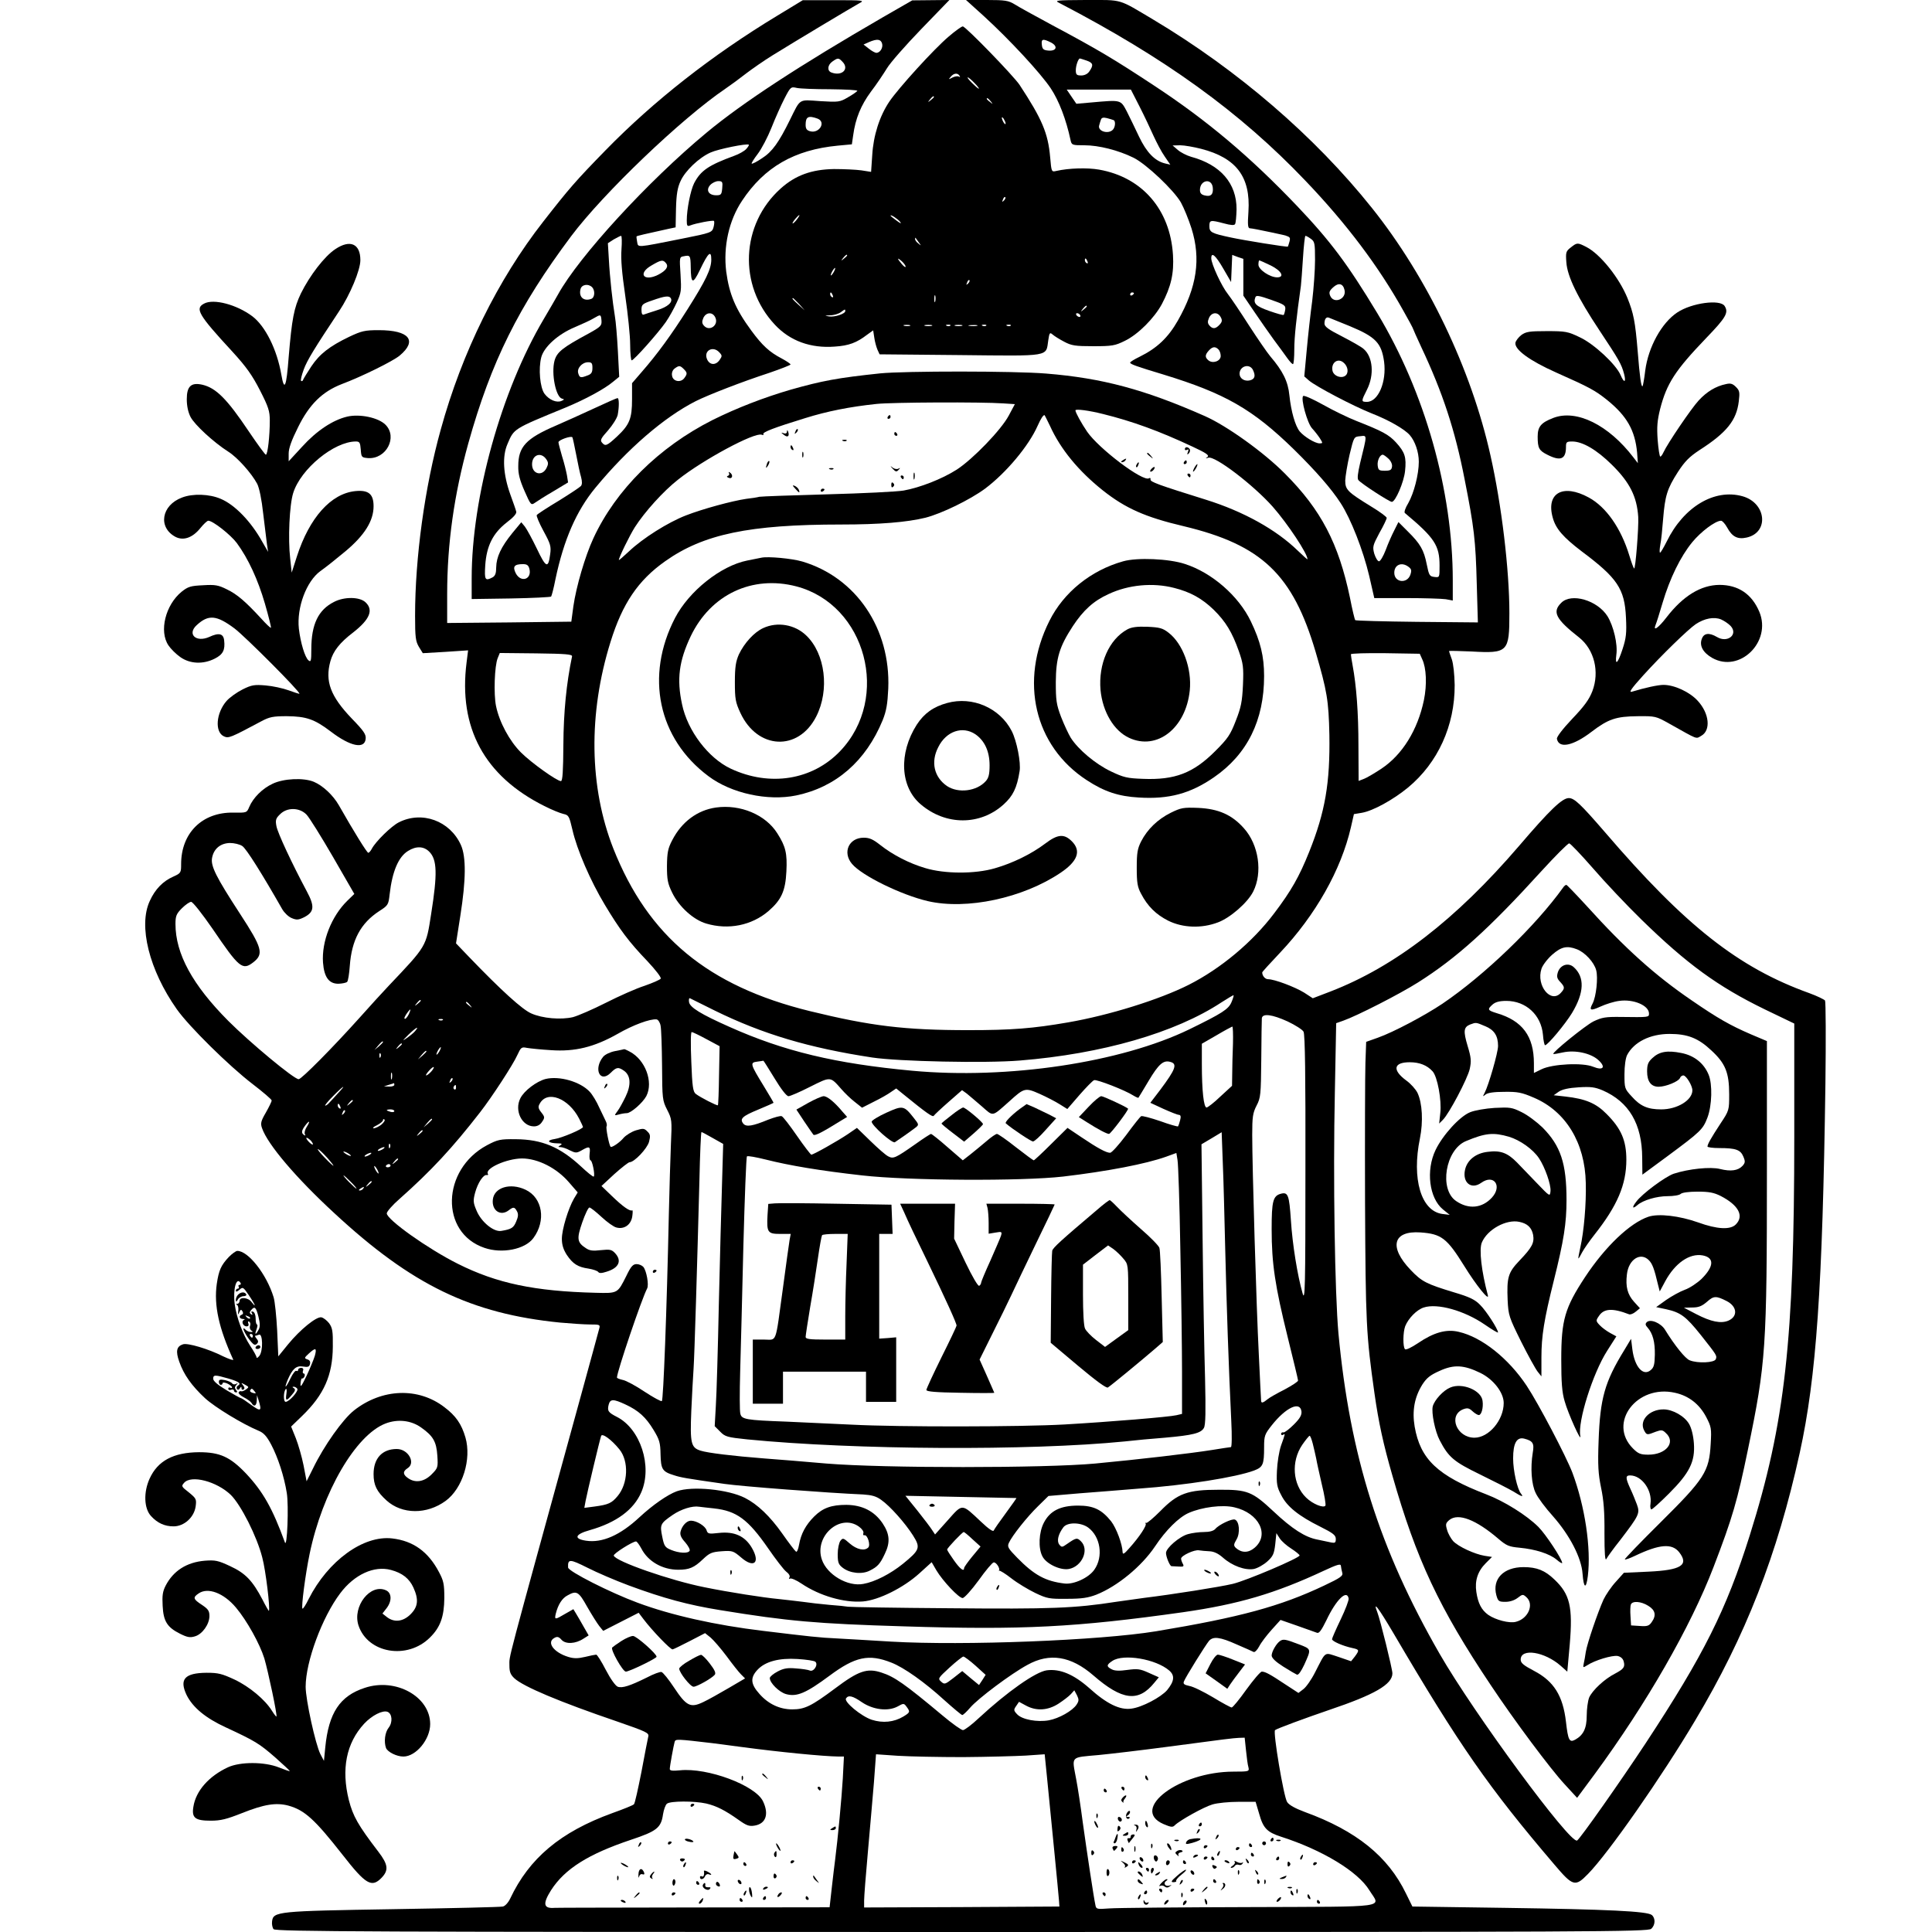 <?xml version="1.0" standalone="no"?>
<!DOCTYPE svg PUBLIC "-//W3C//DTD SVG 20010904//EN"
 "http://www.w3.org/TR/2001/REC-SVG-20010904/DTD/svg10.dtd">
<svg version="1.0" xmlns="http://www.w3.org/2000/svg"
 width="1024pt" height="1024pt" viewBox="0 0 1024 1024"
 preserveAspectRatio="xMidYMid meet">

<g transform="translate(0,1024) scale(0.1,-0.1)"
fill="#000000" stroke="none">
<path d="M4120 10157 c-347 -210 -654 -451 -910 -713 -159 -163 -192 -201
-331 -379 -240 -307 -431 -694 -543 -1102 -85 -305 -136 -679 -136 -987 0
-114 3 -135 20 -164 l21 -34 120 7 120 8 -8 -64 c-44 -346 94 -602 412 -761
39 -20 84 -38 101 -42 28 -6 31 -11 48 -84 24 -106 96 -272 172 -398 78 -130
127 -196 226 -299 43 -46 74 -86 70 -92 -4 -6 -43 -23 -86 -38 -44 -14 -136
-55 -205 -90 -69 -35 -148 -69 -174 -76 -64 -15 -162 -7 -222 20 -47 21 -156
119 -329 299 l-69 72 23 147 c30 190 31 311 3 374 -58 129 -207 183 -330 120
-39 -20 -121 -100 -142 -139 -6 -12 -15 -22 -19 -22 -7 0 -77 113 -156 252
-31 54 -85 104 -132 124 -54 23 -161 18 -219 -10 -54 -25 -103 -74 -124 -123
-13 -31 -13 -31 -84 -30 -165 3 -277 -108 -277 -273 0 -45 -1 -48 -41 -66 -55
-24 -97 -67 -125 -129 -62 -132 -3 -367 143 -574 64 -91 277 -301 401 -396 56
-43 102 -82 102 -88 0 -5 -14 -34 -31 -64 -27 -46 -29 -58 -20 -83 30 -86 179
-262 383 -450 411 -381 725 -533 1197 -580 57 -5 128 -10 158 -10 52 0 55 -1
49 -22 -3 -13 -51 -187 -106 -388 -399 -1452 -369 -1337 -370 -1398 0 -34 6
-48 26 -67 47 -44 239 -125 547 -230 153 -53 168 -60 163 -79 -3 -12 -19 -95
-36 -186 -18 -91 -35 -169 -40 -173 -4 -5 -56 -26 -115 -47 -275 -100 -440
-239 -541 -453 -10 -21 -27 -40 -39 -42 -11 -3 -272 -9 -580 -14 -616 -10
-637 -12 -643 -65 -2 -15 2 -34 8 -41 11 -13 512 -15 3648 -15 3362 0 3637 1
3654 17 22 20 23 56 3 73 -24 20 -230 30 -780 38 l-489 7 -34 69 c-95 197
-264 333 -536 432 -51 19 -84 37 -94 53 -18 27 -76 372 -64 381 9 8 161 64
287 107 240 81 335 135 335 194 0 23 -64 282 -80 324 -25 64 4 27 86 -112 348
-593 504 -817 852 -1225 99 -117 111 -120 179 -50 108 110 390 514 567 812
268 449 436 879 555 1420 88 400 121 878 136 1955 3 237 2 435 -2 442 -5 6
-42 24 -83 39 -376 135 -658 357 -1085 855 -128 148 -161 179 -190 179 -35 0
-100 -62 -265 -255 -335 -390 -657 -638 -998 -770 l-94 -36 -46 30 c-49 30
-157 71 -191 71 -16 0 -31 18 -31 36 0 3 43 50 95 105 187 198 323 438 375
664 l16 70 42 7 c59 10 166 69 245 134 158 131 248 328 247 543 -1 57 -7 112
-15 136 -8 22 -15 42 -15 44 0 2 54 1 119 -2 194 -11 201 -3 201 203 0 229
-41 573 -100 835 -102 459 -335 945 -628 1312 -303 380 -712 732 -1161 1000
-187 111 -158 103 -353 103 -163 -1 -171 -2 -143 -16 561 -292 957 -578 1304
-942 218 -228 388 -454 519 -689 29 -51 52 -94 52 -97 0 -2 20 -46 44 -98 112
-238 178 -437 229 -700 50 -253 58 -321 64 -550 l6 -207 -322 3 c-177 2 -325
6 -328 9 -3 3 -16 57 -28 119 -60 287 -153 466 -345 658 -112 113 -309 254
-425 305 -319 141 -544 201 -840 225 -169 14 -748 14 -880 1 -227 -24 -306
-39 -473 -86 -144 -42 -286 -97 -415 -161 -285 -144 -513 -370 -632 -627 -44
-95 -91 -256 -106 -360 l-11 -82 -329 -4 -329 -3 0 153 c0 269 37 529 112 799
121 433 266 725 545 1098 171 228 585 624 818 782 28 19 77 55 110 81 33 25
96 69 140 96 116 72 425 257 460 276 29 15 22 16 -135 16 l-165 0 -135 -82z
m1197 -2055 l62 -4 -32 -60 c-40 -76 -191 -232 -276 -287 -78 -50 -197 -96
-282 -111 -35 -6 -217 -15 -404 -20 -187 -5 -349 -11 -360 -13 -11 -3 -42 -8
-70 -11 -75 -11 -230 -53 -320 -88 -95 -37 -227 -120 -301 -190 -30 -28 -54
-49 -54 -46 0 13 56 128 85 174 52 81 151 191 229 252 132 105 405 252 443
238 8 -3 12 -2 9 3 -6 10 56 34 222 85 115 36 235 60 377 75 81 9 559 11 672
3z m528 -56 c158 -39 300 -91 475 -173 73 -34 91 -46 80 -55 -12 -8 -11 -9 4
-4 35 12 240 -145 342 -260 79 -90 184 -248 184 -278 0 -3 -23 18 -51 45 -115
112 -288 208 -486 270 -253 79 -298 95 -295 108 1 7 -2 10 -8 6 -32 -20 -266
157 -328 247 -30 44 -62 102 -62 113 0 9 74 -1 145 -19z m-280 -63 c56 -124
152 -240 280 -342 120 -95 225 -142 429 -190 414 -99 578 -256 699 -666 61
-209 69 -257 73 -440 4 -254 -22 -408 -107 -620 -53 -132 -95 -206 -185 -325
-116 -154 -284 -294 -454 -380 -155 -78 -420 -161 -640 -199 -185 -32 -296
-41 -527 -41 -339 0 -518 22 -841 101 -540 133 -856 395 -1041 861 -128 325
-134 715 -15 1096 63 203 146 326 289 427 203 144 446 195 933 195 205 0 349
12 447 36 86 22 236 95 316 154 112 84 232 227 279 334 17 38 29 56 36 56 1 0
14 -26 29 -57z m-2533 -1222 c-30 -143 -45 -296 -46 -468 -1 -140 -4 -193 -13
-193 -21 0 -157 97 -212 152 -60 60 -114 159 -132 246 -13 63 -8 213 9 254
l11 27 193 -2 c158 -2 192 -5 190 -16z m4506 -15 c22 -46 26 -134 9 -217 -33
-158 -114 -289 -225 -363 -38 -25 -80 -50 -95 -55 l-26 -10 -1 186 c0 177 -11
320 -31 427 -5 27 -9 53 -9 58 0 5 81 7 182 6 l183 -3 13 -29z m-5913 -824
c15 -16 78 -117 140 -224 l113 -196 -37 -36 c-84 -82 -137 -216 -129 -328 6
-78 32 -113 83 -112 20 1 40 5 45 10 5 5 11 43 14 85 10 137 58 226 156 290
47 30 49 34 55 88 14 123 47 200 98 231 43 27 83 25 112 -4 42 -42 44 -117 10
-331 -27 -174 -23 -167 -225 -380 -31 -33 -101 -109 -155 -170 -140 -156 -307
-325 -322 -325 -25 0 -258 194 -373 309 -190 191 -280 356 -280 514 0 42 5 54
34 83 19 19 41 34 49 34 9 0 59 -64 113 -142 142 -209 159 -223 217 -178 56
44 47 76 -71 257 -127 195 -156 253 -148 296 9 49 45 78 95 79 22 0 52 -7 65
-16 21 -13 106 -149 212 -335 11 -19 33 -40 50 -47 26 -11 36 -10 65 4 55 28
58 58 15 138 -77 144 -155 310 -161 346 -6 31 -3 41 19 62 37 38 104 37 141
-2z m6818 -284 c63 -73 179 -196 258 -273 241 -235 403 -353 651 -474 l158
-76 0 -600 c0 -1080 -49 -1518 -236 -2113 -125 -396 -243 -632 -552 -1102
-132 -200 -347 -506 -363 -515 -35 -22 -548 675 -729 990 -319 555 -475 1049
-536 1698 -19 211 -29 817 -19 1278 l7 366 37 13 c74 26 299 141 397 203 204
129 375 283 654 590 74 81 140 147 147 147 6 0 63 -60 126 -132z m-1916 -710
c-16 -37 -48 -58 -222 -143 -364 -177 -965 -267 -1471 -220 -407 38 -679 103
-969 233 -151 67 -209 103 -213 131 -2 13 0 22 5 20 4 -2 64 -32 133 -66 253
-124 498 -197 833 -248 140 -21 601 -31 782 -16 435 35 825 147 1070 309 33
21 61 38 63 37 2 -2 -3 -18 -11 -37z m-4297 8 c0 -2 -8 -10 -17 -17 -16 -13
-17 -12 -4 4 13 16 21 21 21 13z m261 -23 c13 -16 12 -17 -3 -4 -10 7 -18 15
-18 17 0 8 8 3 21 -13z m-324 -48 c-7 -14 -16 -25 -20 -25 -8 0 -2 14 16 38
15 19 16 14 4 -13z m4658 -39 c40 -19 78 -43 84 -54 8 -15 11 -234 10 -729 0
-636 -2 -703 -15 -658 -27 94 -54 260 -62 388 -9 133 -15 150 -53 140 -42 -11
-49 -40 -49 -188 0 -182 18 -301 85 -572 30 -121 55 -225 55 -230 0 -6 -33
-27 -72 -48 -40 -20 -80 -43 -88 -50 -27 -22 -36 -24 -36 -7 -1 9 -6 118 -12
242 -13 252 -35 996 -35 1165 0 95 3 116 23 155 22 42 23 57 25 245 1 110 2
208 3 218 3 27 54 21 137 -17z m-4478 8 c-3 -3 -12 -4 -19 -1 -8 3 -5 6 6 6
11 1 17 -2 13 -5z m1154 -29 c4 -17 7 -112 8 -213 1 -176 2 -185 27 -234 25
-49 26 -55 20 -182 -3 -72 -8 -239 -11 -371 -11 -515 -29 -983 -37 -991 -4 -3
-45 19 -92 50 -46 31 -98 59 -115 62 -17 4 -31 9 -31 13 0 30 131 417 160 472
10 19 -3 93 -20 114 -7 8 -23 15 -36 15 -19 0 -30 -12 -54 -62 -47 -94 -45
-93 -163 -90 -323 8 -524 50 -731 154 -158 79 -376 234 -376 267 0 9 30 44 67
76 169 150 281 271 427 459 64 82 177 256 198 304 19 41 22 44 51 38 18 -3 75
-9 127 -12 127 -9 229 16 353 86 83 48 174 81 207 77 8 -1 18 -16 21 -32z
m-1301 -30 c-7 -9 -27 -25 -44 -37 -26 -18 -24 -15 9 18 39 38 61 50 35 19z
m4335 -67 c-2 -51 -4 -122 -4 -158 l-1 -65 -62 -57 c-33 -32 -67 -58 -73 -58
-15 0 -25 89 -25 230 l0 108 78 45 c42 25 80 45 83 46 4 1 5 -41 4 -91z
m-2790 24 l69 -37 -3 -155 c-1 -85 -4 -156 -6 -158 -4 -4 -94 42 -117 60 -15
11 -19 39 -24 171 -4 91 -3 157 2 157 5 0 40 -17 79 -38z m-1715 -15 c0 -2
-10 -12 -22 -23 l-23 -19 19 23 c18 21 26 27 26 19z m100 -11 c0 -2 -8 -10
-17 -17 -16 -13 -17 -12 -4 4 13 16 21 21 21 13z m200 -36 c-6 -11 -13 -20
-16 -20 -2 0 0 9 6 20 6 11 13 20 16 20 2 0 0 -9 -6 -20z m-70 -3 c0 -2 -10
-12 -22 -23 l-23 -19 19 23 c18 21 26 27 26 19z m-243 -29 c-3 -8 -6 -5 -6 6
-1 11 2 17 5 13 3 -3 4 -12 1 -19z m2088 -113 c35 -58 64 -95 74 -95 9 0 60
22 115 50 110 55 106 55 165 -12 18 -21 50 -52 71 -68 l39 -31 63 32 c35 17
75 40 90 51 l28 19 37 -30 c124 -101 156 -123 162 -115 3 5 38 38 78 73 l72
63 25 -18 c13 -11 49 -41 80 -68 63 -55 51 -57 146 27 79 72 84 73 161 39 36
-16 84 -41 106 -55 l40 -25 64 74 c35 40 70 76 78 79 14 5 164 -53 209 -82 13
-8 25 -13 26 -11 2 2 26 43 55 91 52 87 77 109 113 99 40 -10 30 -38 -53 -149
l-52 -68 69 -32 c38 -17 75 -32 83 -32 9 -1 11 -9 6 -28 -4 -16 -9 -30 -11
-33 -3 -2 -46 10 -95 28 -50 17 -95 29 -101 26 -5 -3 -41 -48 -79 -100 -39
-52 -77 -94 -85 -94 -21 0 -67 25 -153 83 l-73 49 -87 -86 c-47 -47 -89 -86
-92 -86 -3 0 -46 32 -95 70 -49 39 -94 70 -100 70 -6 0 -31 -17 -55 -38 -24
-21 -63 -52 -85 -70 l-41 -32 -81 70 c-44 39 -84 70 -87 70 -4 0 -41 -24 -83
-54 -107 -75 -117 -79 -144 -65 -13 6 -55 43 -94 81 l-72 70 -48 -33 c-52 -35
-182 -109 -194 -109 -3 0 -38 45 -76 100 -38 55 -74 102 -81 104 -7 3 -38 -6
-70 -18 -85 -35 -117 -40 -133 -22 -21 26 -6 40 79 75 44 18 81 35 81 36 0 2
-23 41 -51 87 -73 119 -75 126 -36 131 18 2 33 5 33 5 1 1 27 -41 59 -93z
m-1820 35 c-10 -11 -22 -20 -26 -20 -4 0 2 11 14 24 12 14 24 23 26 20 2 -2
-4 -13 -14 -24z m-208 -37 c-3 -10 -5 -4 -5 12 0 17 2 24 5 18 2 -7 2 -21 0
-30z m314 -16 c-10 -9 -11 -8 -5 6 3 10 9 15 12 12 3 -3 0 -11 -7 -18z m-301
-17 c0 -5 -12 -10 -27 -9 l-28 1 25 8 c14 4 26 8 28 9 1 1 2 -3 2 -9z m327
-15 c0 -8 -4 -12 -9 -9 -5 3 -6 10 -3 15 9 13 12 11 12 -6z m-628 -32 c-18
-20 -39 -43 -46 -50 -6 -7 -15 -13 -19 -13 -5 0 14 23 41 50 57 58 76 68 24
13z m81 -37 c0 -2 -8 -10 -17 -17 -16 -13 -17 -12 -4 4 13 16 21 21 21 13z
m-66 -32 c3 -8 2 -12 -4 -9 -6 3 -10 10 -10 16 0 14 7 11 14 -7z m17 -37 c-10
-9 -11 -8 -5 6 3 10 9 15 12 12 3 -3 0 -11 -7 -18z m269 14 c0 -5 -9 -7 -20
-4 -11 3 -20 7 -20 9 0 2 9 4 20 4 11 0 20 -4 20 -9z m-69 -72 c-13 -10 -31
-19 -40 -19 -9 0 -1 8 17 16 17 9 32 21 32 27 0 6 3 7 8 3 4 -4 -4 -16 -17
-27z m269 28 c0 -2 -10 -12 -22 -23 l-23 -19 19 23 c18 21 26 27 26 19z m-665
-41 c-9 -14 -13 -31 -9 -37 4 -8 3 -9 -4 -5 -16 10 -15 23 6 51 23 30 28 24 7
-9z m615 -20 c0 -2 -8 -10 -17 -17 -16 -13 -17 -12 -4 4 13 16 21 21 21 13z
m1538 -38 l55 -31 -6 -206 c-4 -113 -11 -402 -17 -641 -5 -239 -12 -483 -16
-542 l-6 -107 29 -29 c26 -27 38 -30 143 -41 567 -56 1499 -61 2000 -11 52 6
149 15 215 20 147 13 191 24 206 52 9 16 10 88 6 263 -4 132 -10 465 -13 740
l-6 500 54 32 53 32 6 -162 c4 -89 9 -297 13 -462 7 -289 18 -620 32 -907 4
-79 3 -138 -2 -138 -5 0 -49 -7 -99 -15 -120 -19 -387 -50 -620 -72 -268 -25
-1124 -25 -1425 0 -113 10 -261 22 -330 27 -166 13 -298 29 -336 41 -52 16
-57 39 -50 211 4 84 9 185 12 223 5 72 19 543 31 998 3 141 8 257 11 257 2 0
29 -14 60 -32z m-2131 -13 c8 -9 13 -18 11 -21 -3 -2 -13 5 -23 16 -21 23 -11
27 12 5z m420 -37 c-3 -8 -6 -5 -6 6 -1 11 2 17 5 13 3 -3 4 -12 1 -19z m-37
-8 c-8 -5 -19 -10 -25 -10 -5 0 -3 5 5 10 8 5 20 10 25 10 6 0 3 -5 -5 -10z
m-296 -46 c50 -57 42 -57 -14 1 -24 25 -40 45 -35 44 6 0 27 -21 49 -45z m126
10 c0 -2 -9 0 -20 6 -11 6 -20 13 -20 16 0 2 9 0 20 -6 11 -6 20 -13 20 -16z
m100 6 c-8 -5 -19 -10 -25 -10 -5 0 -3 5 5 10 8 5 20 10 25 10 6 0 3 -5 -5
-10z m4296 -500 c5 -239 9 -534 9 -654 l0 -220 -30 -7 c-38 -9 -351 -35 -593
-49 -229 -13 -876 -14 -1127 -1 -104 5 -260 12 -345 16 -218 8 -239 12 -246
42 -4 13 -4 113 -1 221 3 108 11 409 17 667 7 259 15 473 19 476 3 4 48 -4
100 -17 127 -32 288 -59 511 -84 246 -28 846 -31 1065 -6 237 28 438 67 545
105 l55 20 6 -37 c4 -20 11 -233 15 -472z m-4146 476 c0 -2 -8 -10 -17 -17
-16 -13 -17 -12 -4 4 13 16 21 21 21 13z m-40 -34 c0 -5 -7 -9 -15 -9 -8 0
-12 4 -9 9 3 4 9 8 15 8 5 0 9 -4 9 -8z m-70 -22 c6 -11 8 -20 6 -20 -3 0 -10
9 -16 20 -6 11 -8 20 -6 20 3 0 10 -9 16 -20z m-140 -65 c19 -19 32 -35 29
-35 -3 0 -20 16 -39 35 -19 19 -32 35 -29 35 3 0 20 -16 39 -35z m110 1 c0 -2
-8 -10 -17 -17 -16 -13 -17 -12 -4 4 13 16 21 21 21 13z m-45 -36 c-3 -5 -12
-10 -18 -10 -7 0 -6 4 3 10 19 12 23 12 15 0z m1390 -1144 c69 -32 108 -67
149 -135 31 -51 36 -67 37 -129 2 -79 9 -92 71 -111 37 -12 58 -16 268 -46 89
-13 548 -48 735 -56 45 -3 69 -9 96 -29 47 -33 126 -122 168 -188 41 -65 37
-77 -54 -151 -66 -53 -147 -95 -209 -106 -83 -16 -193 49 -220 129 -42 123 96
246 196 175 17 -12 27 -27 24 -35 -3 -8 0 -13 6 -11 16 3 33 -52 20 -65 -20
-20 -61 -11 -98 21 -34 30 -37 31 -50 14 -7 -10 -14 -41 -14 -70 0 -44 4 -55
26 -72 38 -30 104 -37 145 -15 40 20 54 35 79 89 29 60 26 104 -12 161 -44 65
-108 97 -192 98 -79 0 -125 -16 -171 -62 -45 -45 -70 -92 -80 -150 -4 -23 -11
-40 -16 -36 -5 3 -38 46 -73 96 -65 92 -131 155 -198 189 -89 45 -279 64 -361
35 -49 -18 -128 -73 -197 -137 -103 -96 -198 -138 -284 -125 -67 10 -59 34 20
56 141 40 233 108 273 201 60 138 -5 336 -129 399 -47 24 -52 32 -44 65 8 31
25 31 89 1z m3583 -37 c2 -19 -8 -37 -40 -69 -24 -24 -49 -43 -55 -42 -7 2
-13 -2 -13 -8 0 -6 5 -8 10 -5 13 8 13 8 -10 -56 -11 -32 -20 -90 -22 -135 -3
-69 0 -86 23 -129 30 -60 92 -110 207 -167 68 -34 82 -45 82 -65 0 -19 -4 -22
-22 -19 -13 3 -47 10 -76 16 -64 12 -133 56 -232 149 -113 106 -139 116 -290
115 -166 0 -218 -19 -310 -113 -36 -36 -69 -64 -75 -63 -5 2 -7 0 -3 -3 8 -9
-33 -71 -86 -130 -27 -31 -35 -36 -36 -22 -1 42 -33 128 -61 164 -50 62 -93
83 -175 83 -93 0 -148 -27 -181 -90 -27 -51 -31 -136 -8 -179 20 -40 95 -75
140 -67 70 13 109 102 65 146 -21 21 -25 21 -74 -13 -27 -19 -29 -19 -42 -3
-14 19 -5 55 22 91 21 28 92 27 131 -1 66 -48 82 -155 33 -224 -30 -43 -109
-79 -158 -73 -101 12 -161 45 -251 137 -48 49 -53 58 -44 78 17 38 98 140 156
196 l54 53 164 14 c90 7 232 18 314 25 251 18 515 60 612 96 47 18 53 31 53
124 0 60 3 68 40 115 75 95 151 131 158 74z m-3615 -201 c51 -63 46 -182 -10
-248 -31 -37 -48 -45 -122 -55 l-54 -7 7 38 c8 42 74 320 82 343 5 17 55 -19
97 -71z m3675 30 c6 -24 14 -59 18 -78 3 -19 17 -81 30 -138 14 -56 22 -107
19 -112 -9 -15 -67 8 -102 42 -72 70 -81 191 -21 280 18 26 36 48 39 48 4 0
11 -19 17 -42z m-1571 -288 c2 0 -24 -36 -56 -80 -32 -43 -61 -85 -64 -92 -3
-8 -27 8 -68 47 -103 97 -96 97 -175 8 l-68 -76 -16 24 c-8 13 -43 59 -78 103
l-63 78 293 -6 c161 -3 294 -6 295 -6z m-1602 -55 c119 -13 180 -58 286 -211
40 -58 83 -114 96 -124 15 -11 22 -24 17 -31 -4 -7 -3 -9 3 -6 6 4 34 -8 62
-27 95 -64 225 -102 325 -94 83 7 214 72 299 149 l65 59 25 -43 c34 -57 119
-147 139 -147 9 0 47 42 85 94 37 52 73 95 80 95 14 1 35 -33 28 -43 -3 -3 -2
-4 1 -1 4 2 33 -16 65 -41 32 -25 89 -59 126 -77 63 -30 75 -32 168 -31 78 0
112 5 156 22 111 44 240 150 311 256 57 86 126 154 178 177 70 31 179 45 242
30 131 -30 189 -146 107 -215 -33 -28 -69 -27 -99 0 -12 12 -12 18 4 45 20 34
15 96 -9 105 -15 6 -85 -27 -104 -50 -9 -10 -30 -16 -60 -16 -25 0 -63 -5 -84
-11 -45 -12 -117 -74 -117 -100 0 -20 20 -69 29 -70 3 0 20 -1 38 -2 26 -2 30
1 22 15 -5 9 -9 21 -9 27 0 16 72 49 95 44 11 -2 36 -4 55 -5 24 -1 47 -12 71
-33 49 -44 118 -69 164 -61 20 4 52 22 72 40 30 27 36 40 42 91 l6 59 18 -28
c10 -15 37 -39 61 -54 23 -15 43 -31 44 -36 4 -12 -282 -134 -355 -151 -67
-16 -320 -56 -468 -74 -49 -7 -117 -16 -150 -21 -218 -34 -343 -39 -885 -34
-283 2 -524 6 -535 8 -11 2 -56 7 -100 10 -44 4 -107 11 -140 16 -33 4 -91 11
-130 15 -76 7 -263 36 -390 62 -182 36 -474 138 -482 168 -3 10 100 75 118 75
5 0 17 -17 28 -37 35 -69 112 -113 196 -113 58 0 84 11 131 56 35 33 46 38 99
42 57 4 62 2 103 -33 68 -59 103 -28 57 51 -37 63 -93 88 -175 79 -53 -6 -59
-5 -65 14 -7 23 -53 51 -83 51 -22 0 -47 -26 -55 -58 -4 -17 3 -33 25 -57 16
-19 27 -39 23 -45 -9 -15 -57 -12 -98 5 -32 13 -37 20 -47 70 -13 64 -11 70
56 116 44 30 104 49 139 43 11 -1 47 -6 80 -9z m1370 -164 l42 -38 -44 -53
c-23 -28 -43 -56 -43 -61 0 -21 -21 -6 -54 41 -20 28 -36 53 -36 57 0 8 81 93
88 93 3 0 24 -17 47 -39z m-1823 -244 c186 -69 318 -104 485 -131 362 -59 511
-72 973 -86 629 -20 913 -5 1481 75 293 42 487 99 744 219 73 34 91 39 92 27
1 -9 4 -25 7 -36 6 -17 -7 -27 -96 -69 -232 -110 -445 -168 -890 -242 -298
-49 -1020 -77 -1403 -55 -110 7 -240 14 -290 17 -90 4 -143 10 -390 40 -252
30 -488 83 -665 149 -144 53 -369 167 -369 187 -2 46 8 46 102 -1 51 -26 149
-68 219 -94z m-220 -113 c24 -42 53 -88 64 -102 l21 -26 94 48 94 48 25 -33
c46 -61 145 -164 155 -161 6 1 46 21 91 44 l81 42 30 -24 c16 -14 54 -58 84
-98 30 -41 64 -84 76 -96 l22 -22 -87 -51 c-48 -28 -108 -62 -134 -74 -68 -33
-90 -22 -155 76 -29 44 -59 81 -67 83 -8 2 -43 -11 -77 -29 -89 -44 -131 -58
-155 -49 -12 5 -38 41 -63 89 -23 45 -46 81 -51 81 -5 0 -31 -5 -59 -12 -38
-9 -60 -9 -89 0 -78 24 -117 78 -73 101 14 8 23 6 37 -10 22 -25 75 -22 117 6
l27 17 -27 47 c-14 25 -32 56 -40 69 l-14 23 -44 -25 c-54 -32 -57 -32 -49 2
12 47 33 81 62 96 48 27 59 21 104 -60z m4036 44 c2 -9 -17 -59 -42 -111 -25
-52 -46 -100 -46 -105 0 -11 57 -36 108 -47 37 -8 38 -11 13 -45 l-20 -25 -67
23 c-78 25 -64 34 -124 -82 -19 -38 -47 -78 -62 -89 l-26 -20 -69 45 c-81 54
-107 68 -125 68 -8 0 -44 -43 -82 -95 -37 -52 -72 -95 -78 -95 -5 0 -50 24
-99 54 -49 29 -105 57 -125 60 -28 6 -34 11 -29 24 8 22 114 192 133 215 22
25 58 21 147 -19 44 -19 85 -37 90 -40 6 -2 19 11 29 30 10 20 40 59 66 88
l47 52 89 -31 c49 -17 96 -34 104 -37 11 -5 24 13 50 66 52 110 109 165 118
116z m-2424 -340 c67 -26 177 -104 281 -199 48 -43 91 -79 95 -79 5 0 23 17
42 39 42 49 217 180 304 227 117 65 230 47 349 -56 153 -133 239 -143 323 -39
l24 29 -54 24 c-46 21 -60 22 -113 15 -41 -6 -67 -5 -82 3 -30 15 -29 24 3 45
59 39 230 10 301 -51 31 -27 27 -57 -11 -104 -33 -38 -133 -91 -189 -98 -61
-9 -131 25 -224 109 -83 73 -155 103 -225 94 -59 -8 -210 -114 -361 -254 -37
-35 -75 -63 -83 -63 -9 0 -58 35 -109 78 -200 167 -254 205 -323 227 -76 25
-121 10 -246 -84 -126 -94 -161 -111 -227 -111 -66 0 -126 28 -173 81 -48 53
-51 87 -10 130 41 43 113 62 211 56 47 -3 89 -9 95 -15 16 -16 -10 -55 -30
-46 -9 4 -42 9 -73 11 -43 4 -65 1 -97 -16 -23 -12 -42 -28 -42 -35 0 -26 50
-75 86 -85 57 -16 106 5 230 97 137 102 209 117 328 70z m446 -16 l54 -49 -17
-27 -18 -27 -45 37 -44 37 -47 -37 c-44 -34 -47 -35 -65 -19 -18 16 -16 19 44
74 35 32 68 58 74 59 5 0 35 -22 64 -48z m536 -207 c-22 -33 -93 -73 -147 -83
-62 -11 -142 4 -168 32 -19 20 -19 24 -5 44 l15 22 37 -20 c55 -30 116 -26
172 10 26 17 55 39 66 51 l18 20 14 -26 c11 -23 11 -30 -2 -50z m-1138 13 c59
-40 138 -50 189 -23 32 18 34 18 48 -1 20 -27 19 -30 -17 -52 -50 -30 -109
-36 -168 -17 -56 19 -148 95 -136 113 12 19 35 14 84 -20z m2036 -255 c4 -38
9 -78 13 -90 5 -22 3 -23 -79 -23 -287 0 -553 -199 -371 -278 40 -17 49 -18
60 -6 27 26 152 96 199 110 26 8 88 14 138 14 l91 0 19 -64 c21 -76 42 -97
116 -121 218 -70 407 -184 468 -284 59 -95 122 -86 -638 -89 -368 -1 -701 -4
-740 -7 -66 -5 -70 -4 -74 17 -9 41 -45 280 -67 438 -11 85 -27 189 -35 230
-23 125 -34 114 119 128 72 7 231 26 352 42 329 44 357 47 391 49 l31 1 7 -67z
m-2829 38 c44 -6 116 -15 160 -21 194 -26 428 -49 509 -50 l29 0 -6 -117 c-6
-101 -26 -316 -41 -433 -3 -19 -10 -83 -17 -142 l-12 -107 -721 -1 c-397 -1
-728 -1 -736 -2 -60 -5 -65 21 -19 94 73 113 197 191 424 267 135 45 159 63
169 134 4 25 13 51 21 57 18 15 145 15 208 1 55 -13 100 -36 172 -87 42 -30
56 -35 85 -30 59 10 77 60 44 129 -41 85 -294 179 -440 164 -40 -4 -54 -2 -54
7 0 15 20 124 26 145 5 14 13 14 199 -8z m1330 -74 c127 1 275 5 331 8 l101 7
12 -119 c19 -192 62 -626 64 -658 l2 -30 -517 -3 -518 -2 0 37 c0 21 9 137 20
258 11 121 25 287 32 368 l11 149 116 -8 c64 -4 220 -7 346 -7z"/>
<path d="M4705 8030 c-3 -5 -1 -10 4 -10 6 0 11 5 11 10 0 6 -2 10 -4 10 -3 0
-8 -4 -11 -10z"/>
<path d="M4216 7953 c-6 -14 -5 -15 5 -6 7 7 10 15 7 18 -3 3 -9 -2 -12 -12z"/>
<path d="M4171 7951 c-1 -8 -8 -11 -18 -7 -15 5 -14 3 2 -9 20 -16 31 -7 22
18 -4 9 -6 9 -6 -2z"/>
<path d="M4740 7940 c0 -5 5 -10 11 -10 5 0 7 5 4 10 -3 6 -8 10 -11 10 -2 0
-4 -4 -4 -10z"/>
<path d="M4468 7903 c7 -3 16 -2 19 1 4 3 -2 6 -13 5 -11 0 -14 -3 -6 -6z"/>
<path d="M4190 7871 c0 -6 4 -13 10 -16 6 -3 7 1 4 9 -7 18 -14 21 -14 7z"/>
<path d="M4252 7830 c0 -14 2 -19 5 -12 2 6 2 18 0 25 -3 6 -5 1 -5 -13z"/>
<path d="M4066 7785 c-9 -26 -7 -32 5 -12 6 10 9 21 6 23 -2 3 -7 -2 -11 -11z"/>
<path d="M4732 7755 c15 -16 20 -17 30 -6 11 11 10 13 0 7 -7 -4 -21 -2 -30 5
-15 12 -15 11 0 -6z"/>
<path d="M4398 7753 c7 -3 16 -2 19 1 4 3 -2 6 -13 5 -11 0 -14 -3 -6 -6z"/>
<path d="M3864 7732 c3 -5 1 -12 -6 -14 -8 -3 -6 -7 5 -11 20 -7 24 17 5 29
-6 4 -8 3 -4 -4z"/>
<path d="M4842 7715 c0 -16 2 -22 5 -12 2 9 2 23 0 30 -3 6 -5 -1 -5 -18z"/>
<path d="M4775 7710 c3 -5 8 -10 11 -10 2 0 4 5 4 10 0 6 -5 10 -11 10 -5 0
-7 -4 -4 -10z"/>
<path d="M4724 7670 c0 -13 4 -16 10 -10 7 7 7 13 0 20 -6 6 -10 3 -10 -10z"/>
<path d="M4215 7650 c21 -24 26 -25 19 -6 -3 8 -13 17 -22 21 -13 5 -13 2 3
-15z"/>
<path d="M4350 7639 c0 -5 5 -7 10 -4 6 3 10 8 10 11 0 2 -4 4 -10 4 -5 0 -10
-5 -10 -11z"/>
<path d="M6280 7859 c0 -5 5 -7 12 -3 8 5 9 1 4 -12 -5 -14 -4 -16 5 -7 6 6 8
16 5 22 -9 14 -26 14 -26 0z"/>
<path d="M6080 7836 c0 -2 8 -10 18 -17 15 -13 16 -12 3 4 -13 16 -21 21 -21
13z"/>
<path d="M5950 7800 c-9 -6 -10 -10 -3 -10 6 0 15 5 18 10 8 12 4 12 -15 0z"/>
<path d="M6275 7790 c-3 -5 -1 -10 4 -10 6 0 11 5 11 10 0 6 -2 10 -4 10 -3 0
-8 -4 -11 -10z"/>
<path d="M6025 7779 c-4 -6 -5 -12 -2 -15 2 -3 7 2 10 11 7 17 1 20 -8 4z"/>
<path d="M6330 7760 c-6 -11 -8 -20 -6 -20 3 0 10 9 16 20 6 11 8 20 6 20 -3
0 -10 -9 -16 -20z"/>
<path d="M6102 7754 c-7 -8 -8 -14 -3 -14 10 0 25 19 20 25 -2 1 -10 -3 -17
-11z"/>
<path d="M6295 7720 c3 -5 8 -10 11 -10 2 0 4 5 4 10 0 6 -5 10 -11 10 -5 0
-7 -4 -4 -10z"/>
<path d="M4035 7284 c-11 -2 -45 -9 -75 -15 -140 -28 -308 -162 -382 -304
-160 -308 -90 -640 177 -839 121 -91 314 -133 465 -102 211 44 369 182 458
398 20 50 26 85 30 168 13 318 -170 589 -456 674 -55 16 -182 28 -217 20z
m186 -152 c369 -97 501 -591 232 -873 -147 -154 -373 -190 -580 -93 -119 56
-229 201 -258 341 -29 134 -16 230 46 361 106 221 326 325 560 264z"/>
<path d="M4045 6911 c-48 -22 -100 -79 -129 -140 -16 -37 -21 -66 -21 -146 0
-89 3 -107 29 -163 90 -195 307 -206 402 -20 72 141 48 334 -53 430 -60 58
-153 74 -228 39z"/>
<path d="M5953 7265 c-171 -48 -315 -164 -391 -316 -160 -319 -80 -663 198
-844 93 -61 169 -86 276 -92 160 -10 273 21 398 107 177 122 266 302 266 537
0 104 -19 183 -70 289 -65 136 -207 259 -350 305 -85 28 -253 35 -327 14z
m270 -141 c87 -22 148 -56 210 -116 64 -63 98 -120 133 -219 23 -66 26 -85 22
-179 -4 -88 -10 -119 -38 -190 -29 -75 -42 -94 -109 -161 -117 -117 -214 -154
-384 -147 -82 3 -101 7 -170 40 -81 39 -172 115 -212 178 -12 20 -35 69 -51
110 -25 66 -28 88 -28 185 1 128 19 187 90 296 56 85 110 134 189 170 106 50
236 62 348 33z"/>
<path d="M5975 6904 c-97 -53 -154 -183 -142 -321 11 -116 71 -217 152 -254
147 -68 300 51 321 251 12 117 -37 249 -113 307 -31 24 -47 28 -112 31 -55 2
-84 -2 -106 -14z"/>
<path d="M5020 6514 c-73 -20 -122 -55 -161 -115 -97 -152 -88 -331 22 -423
132 -112 314 -112 438 0 50 45 71 88 85 176 8 45 -15 162 -42 214 -63 122
-208 185 -342 148z m150 -166 c49 -34 75 -91 75 -164 0 -48 -5 -67 -20 -84
-48 -54 -146 -66 -206 -26 -68 47 -87 127 -46 206 42 85 129 114 197 68z"/>
<path d="M3795 5960 c-99 -14 -182 -76 -232 -173 -23 -44 -27 -65 -28 -137 0
-73 4 -93 28 -142 36 -74 112 -143 180 -163 118 -35 241 -10 330 66 68 59 90
106 95 210 5 96 -4 133 -48 202 -62 99 -196 155 -325 137z"/>
<path d="M6205 5932 c-68 -34 -123 -86 -157 -152 -19 -38 -23 -60 -23 -140 0
-79 4 -102 23 -137 35 -67 79 -110 144 -143 77 -38 176 -42 263 -9 65 24 157
104 187 163 51 101 30 248 -49 336 -64 72 -135 103 -242 108 -79 3 -91 1 -146
-26z"/>
<path d="M5540 5769 c-74 -56 -173 -104 -267 -131 -106 -31 -267 -30 -369 1
-85 25 -172 70 -238 122 -38 30 -57 39 -88 39 -79 0 -114 -78 -62 -139 52 -62
260 -164 401 -197 207 -48 505 16 704 150 91 61 111 116 60 167 -41 41 -75 38
-141 -12z"/>
<path d="M8285 5536 c-147 -205 -417 -465 -640 -616 -94 -63 -260 -151 -342
-180 l-62 -22 -4 -112 c-2 -61 -3 -392 -2 -736 3 -642 6 -705 50 -1015 22
-155 47 -270 95 -436 127 -445 248 -702 521 -1110 127 -191 317 -445 391 -525
l67 -73 94 127 c274 373 507 778 629 1096 101 263 126 350 182 621 96 463 101
535 101 1493 l0 674 -85 36 c-109 47 -176 85 -314 180 -192 131 -351 273 -556
500 -56 61 -105 112 -108 112 -4 0 -12 -6 -17 -14z m72 -327 c43 -16 92 -69
103 -111 11 -40 0 -141 -19 -177 -20 -37 -11 -40 42 -16 28 13 73 27 99 30 75
11 158 -24 158 -67 0 -20 0 -20 -149 -18 -81 1 -100 -2 -146 -24 -43 -22 -220
-165 -212 -172 1 -2 24 2 51 8 65 14 147 -4 187 -40 42 -38 27 -58 -27 -36
-55 23 -215 15 -273 -13 l-41 -20 0 51 c0 144 -61 226 -197 266 -49 15 -51 20
-22 46 15 13 36 19 73 19 104 0 185 -75 194 -180 2 -30 8 -55 11 -55 14 0 107
112 143 171 65 108 68 190 9 243 -29 26 -71 12 -84 -27 -7 -23 -5 -33 12 -51
25 -27 26 -34 4 -58 -53 -59 -132 38 -103 127 6 19 32 53 57 75 48 42 78 49
130 29z m-485 -408 c48 -20 68 -51 68 -105 0 -35 -50 -208 -71 -248 -11 -21
-11 -22 5 -9 11 9 44 14 99 14 71 1 92 -3 157 -31 169 -72 271 -239 275 -452
3 -110 -10 -259 -29 -342 -7 -32 -12 -58 -10 -58 2 0 11 15 20 33 9 17 39 60
65 93 121 153 169 265 169 397 0 102 -27 165 -105 243 -56 57 -112 80 -217 92
l-63 7 27 19 c18 12 53 20 105 23 65 4 86 1 127 -16 140 -61 209 -178 210
-357 l1 -90 133 98 c177 131 188 142 212 205 24 64 27 177 6 227 -25 61 -77
102 -145 115 -75 15 -117 7 -153 -27 -23 -21 -28 -35 -28 -71 0 -53 21 -81 61
-81 38 0 106 28 113 46 3 8 11 14 18 14 15 0 48 -54 48 -79 0 -52 -80 -101
-165 -101 -72 0 -111 17 -157 69 -37 40 -38 43 -38 117 0 45 6 86 14 102 36
69 122 112 225 112 95 0 152 -22 221 -87 75 -69 95 -118 95 -233 0 -84 0 -86
-46 -155 -51 -78 -69 -110 -69 -122 0 -4 28 -8 63 -8 87 0 112 -9 127 -45 11
-26 10 -33 -4 -49 -24 -26 -63 -31 -119 -17 -51 13 -166 1 -246 -25 -44 -15
-169 -107 -199 -149 -24 -31 -20 -40 7 -17 30 26 102 47 159 47 32 0 63 5 70
12 7 7 43 12 89 12 62 0 87 -5 123 -23 95 -49 125 -106 80 -151 -29 -29 -98
-26 -200 11 -99 35 -209 48 -263 30 -98 -33 -229 -158 -336 -320 -107 -163
-126 -227 -126 -436 0 -123 4 -175 18 -222 18 -65 91 -226 83 -184 -15 75 66
332 142 451 l49 77 -33 18 c-18 10 -43 28 -55 41 -21 22 -21 25 -5 48 26 41
72 44 160 10 7 -3 23 3 36 14 l22 18 -31 34 c-35 39 -46 80 -38 146 9 79 72
119 116 75 19 -19 29 -46 49 -131 l9 -35 29 54 c52 96 129 150 199 137 62 -12
60 -58 -6 -124 -23 -22 -63 -49 -89 -58 -25 -9 -70 -34 -99 -54 l-53 -38 52
-11 c77 -17 105 -37 184 -136 87 -110 87 -110 80 -129 -7 -19 -96 -23 -138 -6
-23 8 -80 79 -131 162 -22 36 -78 59 -97 40 -9 -9 -7 -16 5 -29 27 -31 39 -75
38 -143 -1 -53 -5 -68 -22 -82 -40 -34 -85 17 -97 109 l-7 57 -36 -60 c-104
-169 -128 -256 -136 -479 -5 -133 -2 -176 13 -250 14 -66 19 -130 18 -243 0
-105 3 -147 10 -135 5 10 38 56 74 101 100 131 105 141 88 188 -8 21 -23 59
-35 84 -26 57 -26 70 -1 70 62 0 118 -79 108 -150 -3 -16 0 -30 5 -30 5 0 47
38 93 84 109 109 139 169 132 266 -3 42 -13 81 -25 102 -24 42 -87 78 -136 78
-76 0 -130 -59 -103 -111 14 -26 15 -26 63 -7 28 10 35 10 52 -7 55 -49 2
-115 -92 -115 -42 0 -54 5 -82 33 -135 135 21 341 223 295 73 -16 129 -60 165
-128 27 -52 29 -61 24 -143 -8 -146 -32 -184 -265 -415 -107 -106 -193 -195
-190 -197 2 -3 27 6 54 19 130 62 196 67 234 19 53 -68 11 -95 -163 -103
l-130 -6 -43 -48 c-24 -26 -53 -69 -65 -94 -31 -69 -87 -233 -94 -278 -3 -22
-8 -49 -11 -62 -4 -22 -4 -22 19 -8 39 26 132 54 161 49 17 -4 28 -14 32 -29
8 -30 0 -40 -47 -65 -55 -28 -119 -88 -136 -126 -7 -18 -13 -61 -13 -96 0 -68
-18 -104 -62 -128 -30 -16 -37 -2 -48 95 -16 138 -64 215 -169 270 -57 30 -71
42 -71 60 0 62 127 42 212 -33 l35 -31 13 144 c17 200 1 267 -82 345 -50 48
-93 65 -163 65 -106 0 -167 -63 -144 -149 9 -32 13 -35 48 -35 24 0 48 8 65
21 26 20 28 20 46 4 43 -38 10 -115 -56 -131 -34 -9 -107 10 -146 37 -36 26
-54 61 -63 121 -9 60 7 110 50 153 l33 33 -39 6 c-54 9 -140 49 -167 78 -12
14 -27 40 -32 59 -9 30 -8 36 12 53 47 38 141 2 260 -100 42 -36 56 -42 111
-47 85 -8 160 -32 197 -63 16 -14 30 -22 30 -18 0 20 -87 152 -126 191 -62 62
-182 137 -277 173 -258 99 -349 186 -379 359 -14 84 -1 156 41 223 22 34 41
50 91 72 76 35 129 32 217 -11 69 -34 123 -104 123 -159 0 -91 -79 -184 -155
-184 -95 0 -141 119 -59 151 22 8 31 6 49 -11 12 -11 27 -20 33 -20 14 0 25
38 20 75 -6 56 -108 98 -171 71 -37 -15 -84 -66 -93 -100 -8 -33 12 -133 37
-180 47 -90 74 -113 216 -182 74 -36 152 -76 174 -89 43 -27 57 -32 41 -12
-20 24 -42 122 -42 187 0 81 19 115 59 105 46 -12 54 -25 45 -75 -13 -80 -7
-168 16 -214 11 -24 52 -79 91 -122 89 -101 151 -220 157 -305 6 -78 19 -84
28 -12 18 147 -15 369 -82 548 -33 86 -179 365 -242 460 -97 146 -238 258
-360 286 -66 16 -133 -3 -218 -61 -33 -22 -62 -36 -67 -31 -12 12 -11 90 1
122 17 42 61 87 98 99 72 24 215 -16 323 -90 39 -27 71 -46 71 -42 0 17 -63
115 -95 146 -27 28 -56 42 -137 66 -148 45 -172 57 -231 119 -117 122 -94 209
52 199 111 -8 140 -30 232 -178 63 -102 134 -190 125 -155 -34 128 -47 242
-32 279 29 70 130 125 199 110 43 -9 65 -30 73 -69 7 -42 -5 -66 -72 -136 -61
-64 -68 -89 -63 -211 4 -79 7 -89 71 -218 37 -74 77 -146 88 -160 l20 -25 0
101 c0 112 14 200 65 404 54 216 68 306 68 430 0 194 -31 287 -127 384 -30 29
-79 66 -110 81 -52 26 -63 27 -144 23 -48 -3 -106 -13 -130 -23 -55 -22 -145
-121 -183 -200 -52 -108 -34 -255 39 -315 l36 -29 -40 5 c-112 16 -162 186
-118 400 18 89 13 187 -13 242 -9 18 -35 48 -59 65 -76 56 -68 97 18 97 52 0
92 -16 121 -48 26 -28 49 -154 41 -221 l-6 -56 20 20 c33 33 130 217 142 269
9 42 8 59 -11 122 -24 80 -21 100 13 114 32 12 31 12 80 -9z m126 -586 c59
-18 127 -66 159 -114 32 -48 64 -140 61 -174 -3 -30 -3 -30 -73 43 -38 40 -86
89 -105 109 -50 51 -88 65 -155 56 -63 -7 -109 -44 -120 -95 -15 -68 33 -107
86 -69 67 48 113 -17 56 -79 -52 -56 -123 -63 -189 -18 -92 62 -57 273 52 318
103 43 145 47 228 23z m1154 -871 c56 -29 60 -82 8 -104 -39 -16 -91 -6 -170
35 l-65 34 44 1 c34 0 51 7 78 30 36 32 48 33 105 4z m-416 -1615 c38 -23 44
-51 18 -87 -13 -19 -23 -23 -62 -20 l-47 3 -3 49 c-2 27 -1 55 2 62 8 20 54
17 92 -7z"/>
<path d="M3260 4669 c-26 -5 -53 -18 -63 -30 -53 -65 -17 -142 40 -85 30 30
40 32 70 11 36 -25 39 -75 9 -137 -14 -29 -33 -64 -43 -77 -18 -24 -18 -25 7
-18 14 4 33 7 42 7 22 0 85 55 104 91 38 75 -6 192 -88 235 -15 8 -28 14 -30
13 -2 -1 -23 -5 -48 -10z"/>
<path d="M2891 4521 c-48 -13 -113 -62 -133 -102 -33 -65 8 -149 72 -149 18 0
33 8 43 24 15 22 15 26 -4 50 -16 20 -18 30 -9 45 39 75 154 31 210 -79 11
-22 20 -41 20 -43 0 -11 -114 -59 -150 -64 -47 -7 -36 -22 15 -23 23 0 27 -3
15 -10 -13 -8 -13 -10 1 -10 9 0 31 -7 49 -17 31 -15 36 -15 63 0 41 24 47 21
42 -18 -2 -19 0 -35 5 -35 9 0 25 -78 17 -86 -3 -3 -33 21 -67 53 -112 104
-208 144 -346 145 -84 1 -96 -2 -153 -32 -241 -129 -250 -464 -13 -544 93 -32
215 -8 259 52 68 92 49 213 -41 256 -82 39 -168 12 -174 -53 -6 -57 41 -89 84
-56 25 19 31 19 44 -5 8 -14 7 -29 -4 -54 -14 -34 -25 -41 -79 -50 -40 -7
-106 47 -131 107 -18 42 -19 53 -8 95 14 52 44 98 62 94 6 -1 9 2 6 6 -18 29
99 81 180 82 85 0 185 -51 250 -127 l46 -53 -20 -33 c-30 -52 -64 -163 -64
-213 0 -32 8 -57 26 -85 32 -48 59 -65 116 -73 24 -4 47 -12 51 -18 5 -7 18
-7 45 2 65 20 81 58 44 98 -18 19 -27 21 -75 16 -42 -5 -60 -3 -79 10 -48 31
-50 50 -20 137 15 43 32 79 38 79 6 0 35 -23 64 -50 29 -27 65 -53 79 -56 41
-11 77 14 84 58 3 21 3 35 0 33 -12 -7 -50 20 -107 75 l-56 54 68 63 c38 34
75 63 81 63 25 0 93 72 103 108 8 31 7 40 -9 55 -16 17 -23 17 -60 6 -23 -7
-52 -25 -65 -39 -21 -26 -65 -55 -70 -48 -8 10 -26 100 -21 108 3 5 1 17 -4
27 -5 10 -21 43 -35 73 -13 30 -36 68 -50 83 -50 54 -161 86 -235 68z"/>
<path d="M3206 4483 c-6 -14 -5 -15 5 -6 7 7 10 15 7 18 -3 3 -9 -2 -12 -12z"/>
<path d="M3460 3499 c0 -5 5 -7 10 -4 6 3 10 8 10 11 0 2 -4 4 -10 4 -5 0 -10
-5 -10 -11z"/>
<path d="M4283 4394 l-62 -35 41 -62 c23 -34 45 -66 49 -71 7 -8 48 13 141 71
l38 23 -23 26 c-44 53 -82 84 -102 84 -11 -1 -48 -17 -82 -36z"/>
<path d="M5770 4374 l-52 -55 46 -29 c55 -35 102 -60 114 -60 9 0 106 129 101
134 -12 11 -131 66 -142 66 -8 0 -38 -25 -67 -56z"/>
<path d="M5403 4361 c-41 -31 -79 -69 -72 -75 33 -29 134 -96 144 -96 8 0 38
28 68 62 l55 61 -36 19 c-21 10 -56 27 -79 38 l-42 18 -38 -27z"/>
<path d="M4697 4342 c-42 -19 -77 -41 -77 -47 0 -20 109 -117 123 -109 16 10
87 60 110 78 18 14 18 16 -10 51 -52 66 -58 67 -146 27z"/>
<path d="M5043 4329 c-29 -22 -53 -42 -53 -44 0 -2 27 -25 60 -50 l60 -46 50
43 c27 24 50 46 50 50 0 10 -93 88 -105 88 -5 0 -34 -18 -62 -41z"/>
<path d="M5814 3827 c-190 -161 -232 -199 -237 -216 -2 -10 -5 -124 -6 -253
l-2 -235 145 -122 c94 -79 150 -120 158 -115 14 8 186 150 252 207 l39 34 -6
239 c-3 132 -8 249 -12 260 -4 12 -48 57 -98 100 -50 44 -106 96 -125 116 -20
21 -38 38 -41 37 -3 0 -34 -23 -67 -52z m140 -258 c26 -30 26 -32 26 -205 l0
-174 -61 -44 -62 -45 -48 37 c-26 20 -52 47 -58 60 -7 13 -11 89 -11 181 l0
158 66 51 67 51 28 -19 c15 -11 39 -34 53 -51z"/>
<path d="M4108 3862 l-36 -3 -4 -60 c-5 -91 1 -99 67 -99 l56 0 -6 -32 c-3
-18 -19 -132 -35 -253 -42 -306 -30 -275 -101 -275 l-59 0 0 -170 0 -170 80 0
80 0 0 85 0 85 220 0 220 0 0 -80 0 -80 80 0 80 0 0 171 0 171 -45 -4 -45 -3
0 277 0 278 35 0 36 0 -3 78 -3 77 -290 5 c-159 3 -306 4 -327 2z m379 -319
c-4 -87 -7 -213 -7 -280 l0 -123 -105 0 c-85 0 -105 3 -105 14 0 8 11 79 24
158 14 79 32 195 41 258 9 63 19 118 22 123 2 4 34 7 70 7 l66 0 -6 -157z"/>
<path d="M4795 3808 c12 -29 66 -143 120 -253 100 -207 155 -328 155 -341 0
-4 -36 -80 -80 -168 -44 -89 -80 -167 -80 -173 0 -9 51 -13 180 -15 99 -2 180
-2 180 0 0 1 -18 41 -39 89 l-39 87 67 135 c38 75 83 168 101 206 18 39 77
162 131 274 55 112 99 206 99 207 0 2 -82 4 -181 4 l-181 0 6 -22 c3 -13 6
-49 6 -80 l0 -57 36 6 c34 6 36 5 29 -18 -4 -12 -30 -72 -56 -131 -27 -59 -49
-112 -49 -117 0 -6 -5 -13 -10 -16 -6 -4 -37 49 -72 122 l-61 128 2 93 3 92
-146 0 -145 0 24 -52z"/>
<path d="M6671 2374 c0 -11 3 -14 6 -6 3 7 2 16 -1 19 -3 4 -6 -2 -5 -13z"/>
<path d="M4926 2262 c-2 -4 4 -8 14 -8 10 0 16 4 14 8 -3 4 -9 8 -14 8 -5 0
-11 -4 -14 -8z"/>
<path d="M3910 2141 c0 -6 4 -13 10 -16 6 -3 7 1 4 9 -7 18 -14 21 -14 7z"/>
<path d="M3871 1904 c0 -11 3 -14 6 -6 3 7 2 16 -1 19 -3 4 -6 -2 -5 -13z"/>
<path d="M6390 1910 c8 -5 20 -10 25 -10 6 0 3 5 -5 10 -8 5 -19 10 -25 10 -5
0 -3 -5 5 -10z"/>
<path d="M6442 1896 c7 -8 15 -12 17 -11 5 6 -10 25 -20 25 -5 0 -4 -6 3 -14z"/>
<path d="M5285 1829 c-4 -6 -5 -12 -2 -15 2 -3 7 2 10 11 7 17 1 20 -8 4z"/>
<path d="M3293 1542 c-23 -15 -44 -30 -48 -34 -11 -10 56 -128 72 -128 18 0
163 70 163 79 0 16 -108 111 -125 110 -11 0 -39 -12 -62 -27z"/>
<path d="M3653 1438 c-29 -16 -53 -36 -53 -42 0 -21 59 -96 76 -96 18 0 97 45
112 63 8 9 0 26 -26 60 -20 26 -41 47 -47 46 -5 0 -34 -14 -62 -31z"/>
<path d="M6784 1542 c-19 -13 -44 -56 -44 -77 1 -13 20 -32 61 -58 33 -21 66
-40 73 -43 8 -3 22 17 39 53 38 85 39 82 -32 109 -68 26 -80 28 -97 16z"/>
<path d="M6415 1420 l-25 -49 58 -41 57 -41 15 23 c8 12 29 41 47 64 l32 42
-65 26 c-35 14 -71 26 -79 26 -8 0 -26 -22 -40 -50z"/>
<path d="M6070 821 c0 -6 4 -13 10 -16 6 -3 7 1 4 9 -7 18 -14 21 -14 7z"/>
<path d="M5945 760 c3 -5 8 -10 11 -10 2 0 4 5 4 10 0 6 -5 10 -11 10 -5 0 -7
-4 -4 -10z"/>
<path d="M5850 750 c0 -5 5 -10 11 -10 5 0 7 5 4 10 -3 6 -8 10 -11 10 -2 0
-4 -4 -4 -10z"/>
<path d="M5951 713 c-10 -11 -10 -17 -2 -24 6 -5 9 -6 6 -3 -3 4 0 13 7 21 15
19 6 24 -11 6z"/>
<path d="M5973 631 c-12 -19 0 -41 14 -27 4 3 0 6 -8 6 -12 0 -12 2 0 9 7 5
12 14 10 20 -2 6 -9 3 -16 -8z"/>
<path d="M5811 614 c0 -11 3 -14 6 -6 3 7 2 16 -1 19 -3 4 -6 -2 -5 -13z"/>
<path d="M5926 595 c4 -8 10 -12 15 -9 11 6 2 24 -11 24 -5 0 -7 -7 -4 -15z"/>
<path d="M5800 585 c0 -5 5 -17 10 -25 5 -8 10 -10 10 -5 0 6 -5 17 -10 25 -5
8 -10 11 -10 5z"/>
<path d="M6070 576 c0 -8 4 -17 9 -20 5 -4 7 3 4 14 -6 23 -13 26 -13 6z"/>
<path d="M6355 570 c-3 -5 -1 -10 4 -10 6 0 11 5 11 10 0 6 -2 10 -4 10 -3 0
-8 -4 -11 -10z"/>
<path d="M5923 548 c-2 -16 1 -18 10 -9 7 7 8 14 1 21 -6 6 -10 2 -11 -12z"/>
<path d="M6017 564 c7 -3 9 -13 6 -22 -4 -14 -3 -14 5 -2 12 16 7 30 -11 29
-9 0 -9 -2 0 -5z"/>
<path d="M6346 533 c-6 -14 -5 -15 5 -6 7 7 10 15 7 18 -3 3 -9 -2 -12 -12z"/>
<path d="M5960 520 c-13 -8 -12 -10 3 -10 9 0 17 5 17 10 0 12 -1 12 -20 0z"/>
<path d="M5913 503 c-3 -10 -8 -21 -10 -25 -2 -5 0 -8 5 -8 5 0 12 11 14 25 6
29 0 33 -9 8z"/>
<path d="M5993 506 c1 -6 -3 -10 -10 -9 -7 2 -10 -4 -6 -13 3 -8 6 -14 7 -12
1 2 9 12 19 24 14 17 14 21 3 21 -8 0 -14 -5 -13 -11z"/>
<path d="M6446 503 c-6 -14 -5 -15 5 -6 7 7 10 15 7 18 -3 3 -9 -2 -12 -12z"/>
<path d="M6308 492 c-9 -2 -19 -9 -21 -17 -5 -10 2 -11 31 -3 65 18 57 33 -10
20z"/>
<path d="M6735 490 c-3 -5 -1 -10 4 -10 6 0 11 5 11 10 0 6 -2 10 -4 10 -3 0
-8 -4 -11 -10z"/>
<path d="M6228 483 c7 -3 16 -2 19 1 4 3 -2 6 -13 5 -11 0 -14 -3 -6 -6z"/>
<path d="M6768 483 c7 -3 16 -2 19 1 4 3 -2 6 -13 5 -11 0 -14 -3 -6 -6z"/>
<path d="M6690 470 c0 -5 5 -10 10 -10 6 0 10 5 10 10 0 6 -4 10 -10 10 -5 0
-10 -4 -10 -10z"/>
<path d="M6101 454 c0 -11 3 -14 6 -6 3 7 2 16 -1 19 -3 4 -6 -2 -5 -13z"/>
<path d="M6192 450 c7 -10 14 -18 15 -16 6 6 -9 36 -18 36 -5 0 -4 -9 3 -20z"/>
<path d="M6620 460 c0 -5 5 -10 11 -10 5 0 7 5 4 10 -3 6 -8 10 -11 10 -2 0
-4 -4 -4 -10z"/>
<path d="M5897 443 c3 -7 6 -13 8 -13 1 0 7 6 13 13 8 10 6 13 -7 13 -11 0
-17 -6 -14 -13z"/>
<path d="M6012 440 c0 -14 2 -19 5 -12 2 6 2 18 0 25 -3 6 -5 1 -5 -13z"/>
<path d="M6380 449 c0 -5 5 -7 10 -4 6 3 10 8 10 11 0 2 -4 4 -10 4 -5 0 -10
-5 -10 -11z"/>
<path d="M5943 435 c0 -8 4 -12 9 -9 5 3 6 10 3 15 -9 13 -12 11 -12 -6z"/>
<path d="M6550 439 c0 -5 5 -7 10 -4 6 3 10 8 10 11 0 2 -4 4 -10 4 -5 0 -10
-5 -10 -11z"/>
<path d="M5784 420 c0 -13 4 -16 10 -10 7 7 7 13 0 20 -6 6 -10 3 -10 -10z"/>
<path d="M6240 430 c-13 -8 -13 -11 -1 -22 9 -8 11 -8 7 -1 -3 6 1 13 11 15
11 2 14 6 8 10 -6 4 -17 3 -25 -2z"/>
<path d="M6455 419 c-4 -6 -5 -12 -2 -15 2 -3 7 2 10 11 7 17 1 20 -8 4z"/>
<path d="M6630 410 c0 -5 5 -10 11 -10 5 0 7 5 4 10 -3 6 -8 10 -11 10 -2 0
-4 -4 -4 -10z"/>
<path d="M6117 403 c-3 -5 -2 -15 2 -22 7 -10 10 -10 16 -1 4 6 3 16 -3 22 -5
5 -12 6 -15 1z"/>
<path d="M6325 400 c-3 -6 1 -7 9 -4 18 7 21 14 7 14 -6 0 -13 -4 -16 -10z"/>
<path d="M6895 399 c-4 -6 -5 -12 -2 -15 2 -3 7 2 10 11 7 17 1 20 -8 4z"/>
<path d="M6040 391 c0 -5 5 -13 10 -16 6 -3 10 -2 10 4 0 5 -4 13 -10 16 -5 3
-10 2 -10 -4z"/>
<path d="M6380 389 c0 -5 5 -7 10 -4 6 3 10 8 10 11 0 2 -4 4 -10 4 -5 0 -10
-5 -10 -11z"/>
<path d="M6420 390 c0 -5 5 -10 11 -10 5 0 7 5 4 10 -3 6 -8 10 -11 10 -2 0
-4 -4 -4 -10z"/>
<path d="M6765 390 c-3 -5 -1 -10 4 -10 6 0 11 5 11 10 0 6 -2 10 -4 10 -3 0
-8 -4 -11 -10z"/>
<path d="M6606 377 c3 -10 9 -15 12 -12 3 3 0 11 -7 18 -10 9 -11 8 -5 -6z"/>
<path d="M5952 367 c10 -8 14 -18 10 -22 -4 -5 -1 -5 6 -1 17 10 15 14 -10 26
-21 10 -21 10 -6 -3z"/>
<path d="M6000 369 c0 -5 5 -7 10 -4 6 3 10 8 10 11 0 2 -4 4 -10 4 -5 0 -10
-5 -10 -11z"/>
<path d="M6180 364 c0 -8 5 -12 10 -9 6 3 10 10 10 16 0 5 -4 9 -10 9 -5 0
-10 -7 -10 -16z"/>
<path d="M6270 370 c0 -5 5 -10 11 -10 5 0 7 5 4 10 -3 6 -8 10 -11 10 -2 0
-4 -4 -4 -10z"/>
<path d="M6490 376 c0 -2 7 -7 16 -10 8 -3 12 -2 9 4 -6 10 -25 14 -25 6z"/>
<path d="M6544 372 c4 -6 -2 -15 -11 -21 -10 -6 -13 -11 -6 -11 6 0 15 5 18
11 4 6 13 8 21 5 7 -3 16 0 20 7 4 7 4 9 -1 5 -4 -4 -17 -3 -28 3 -13 7 -17 8
-13 1z"/>
<path d="M6824 360 c0 -13 4 -16 10 -10 7 7 7 13 0 20 -6 6 -10 3 -10 -10z"/>
<path d="M6036 355 c4 -8 11 -15 16 -15 6 0 5 6 -2 15 -7 8 -14 15 -16 15 -2
0 -1 -7 2 -15z"/>
<path d="M6960 359 c0 -5 5 -7 10 -4 6 3 10 8 10 11 0 2 -4 4 -10 4 -5 0 -10
-5 -10 -11z"/>
<path d="M6427 345 c3 -8 9 -12 14 -9 12 7 11 11 -5 17 -10 4 -13 1 -9 -8z"/>
<path d="M5865 315 c0 -13 3 -21 8 -18 4 2 7 10 7 18 0 8 -3 16 -7 18 -5 3 -8
-5 -8 -18z"/>
<path d="M6075 330 c3 -5 8 -10 11 -10 2 0 4 5 4 10 0 6 -5 10 -11 10 -5 0 -7
-4 -4 -10z"/>
<path d="M6100 325 c0 -8 2 -15 4 -15 2 0 6 7 10 15 3 8 1 15 -4 15 -6 0 -10
-7 -10 -15z"/>
<path d="M6238 297 c-30 -26 -34 -33 -19 -33 11 0 18 3 15 7 -2 4 10 19 28 33
18 14 29 26 23 26 -5 0 -27 -15 -47 -33z"/>
<path d="M6310 321 c0 -5 5 -13 10 -16 6 -3 10 -2 10 4 0 5 -4 13 -10 16 -5 3
-10 2 -10 -4z"/>
<path d="M6561 314 c0 -11 3 -14 6 -6 3 7 2 16 -1 19 -3 4 -6 -2 -5 -13z"/>
<path d="M6656 317 c3 -10 9 -15 12 -12 3 3 0 11 -7 18 -10 9 -11 8 -5 -6z"/>
<path d="M6030 316 c0 -2 7 -9 15 -16 13 -11 14 -10 9 4 -5 14 -24 23 -24 12z"/>
<path d="M6130 310 c-9 -6 -10 -10 -3 -10 6 0 15 5 18 10 8 12 4 12 -15 0z"/>
<path d="M6795 290 c-16 -7 -17 -9 -3 -9 9 -1 20 4 23 9 7 11 7 11 -20 0z"/>
<path d="M6030 271 c0 -5 7 -12 16 -15 14 -5 15 -4 4 9 -14 17 -20 19 -20 6z"/>
<path d="M6154 258 c-10 -12 -13 -18 -6 -14 7 4 18 3 25 -3 9 -7 17 -7 27 1
12 8 12 9 -2 4 -22 -7 -35 13 -17 25 8 5 9 9 3 9 -6 0 -19 -10 -30 -22z"/>
<path d="M6256 263 c-6 -14 -5 -15 5 -6 7 7 10 15 7 18 -3 3 -9 -2 -12 -12z"/>
<path d="M6430 270 c0 -5 5 -10 11 -10 5 0 7 5 4 10 -3 6 -8 10 -11 10 -2 0
-4 -4 -4 -10z"/>
<path d="M6663 265 c0 -8 4 -12 9 -9 5 3 6 10 3 15 -9 13 -12 11 -12 -6z"/>
<path d="M6701 264 c0 -11 3 -14 6 -6 3 7 2 16 -1 19 -3 4 -6 -2 -5 -13z"/>
<path d="M6483 253 c4 -3 1 -13 -6 -22 -11 -14 -10 -14 5 -2 16 12 16 31 1 31
-4 0 -3 -3 0 -7z"/>
<path d="M6379 223 c-13 -16 -12 -17 4 -4 9 7 17 15 17 17 0 8 -8 3 -21 -13z"/>
<path d="M6828 233 c7 -3 16 -2 19 1 4 3 -2 6 -13 5 -11 0 -14 -3 -6 -6z"/>
<path d="M6145 220 c3 -5 8 -10 11 -10 2 0 4 5 4 10 0 6 -5 10 -11 10 -5 0 -7
-4 -4 -10z"/>
<path d="M6310 219 c0 -5 5 -7 10 -4 6 3 10 8 10 11 0 2 -4 4 -10 4 -5 0 -10
-5 -10 -11z"/>
<path d="M6871 214 c0 -11 3 -14 6 -6 3 7 2 16 -1 19 -3 4 -6 -2 -5 -13z"/>
<path d="M6065 210 c-3 -5 -1 -10 4 -10 6 0 11 5 11 10 0 6 -2 10 -4 10 -3 0
-8 -4 -11 -10z"/>
<path d="M6840 211 c0 -6 4 -13 10 -16 6 -3 7 1 4 9 -7 18 -14 21 -14 7z"/>
<path d="M5845 200 c3 -5 8 -10 11 -10 2 0 4 5 4 10 0 6 -5 10 -11 10 -5 0 -7
-4 -4 -10z"/>
<path d="M6261 194 c0 -11 3 -14 6 -6 3 7 2 16 -1 19 -3 4 -6 -2 -5 -13z"/>
<path d="M6035 189 c-4 -6 -5 -12 -2 -15 2 -3 7 2 10 11 7 17 1 20 -8 4z"/>
<path d="M6930 191 c0 -6 4 -13 10 -16 6 -3 7 1 4 9 -7 18 -14 21 -14 7z"/>
<path d="M6772 174 c-7 -8 -8 -14 -3 -14 10 0 25 19 20 25 -2 1 -10 -3 -17
-11z"/>
<path d="M6387 159 c4 -13 8 -18 11 -10 2 7 -1 18 -6 23 -8 8 -9 4 -5 -13z"/>
<path d="M6061 163 c-1 -17 16 -25 25 -12 4 7 3 9 -4 5 -5 -3 -13 0 -15 6 -4
9 -6 10 -6 1z"/>
<path d="M6175 159 c-11 -16 -1 -19 13 -3 7 8 8 14 3 14 -5 0 -13 -5 -16 -11z"/>
<path d="M6277 163 c-4 -3 -7 -11 -7 -17 0 -6 5 -5 12 2 6 6 9 14 7 17 -3 3
-9 2 -12 -2z"/>
<path d="M6980 160 c0 -5 5 -10 11 -10 5 0 7 5 4 10 -3 6 -8 10 -11 10 -2 0
-4 -4 -4 -10z"/>
<path d="M4040 836 c0 -2 8 -10 18 -17 15 -13 16 -12 3 4 -13 16 -21 21 -21
13z"/>
<path d="M3931 814 c0 -11 3 -14 6 -6 3 7 2 16 -1 19 -3 4 -6 -2 -5 -13z"/>
<path d="M4335 760 c3 -5 8 -10 11 -10 2 0 4 5 4 10 0 6 -5 10 -11 10 -5 0 -7
-4 -4 -10z"/>
<path d="M3660 669 c0 -5 5 -7 10 -4 6 3 10 8 10 11 0 2 -4 4 -10 4 -5 0 -10
-5 -10 -11z"/>
<path d="M4410 550 c-13 -8 -12 -10 3 -10 9 0 17 5 17 10 0 12 -1 12 -20 0z"/>
<path d="M3630 490 c0 -4 11 -10 25 -12 13 -3 22 -2 20 2 -7 11 -45 20 -45 10z"/>
<path d="M3386 463 c-6 -14 -5 -15 5 -6 7 7 10 15 7 18 -3 3 -9 -2 -12 -12z"/>
<path d="M3540 469 c0 -5 5 -7 10 -4 6 3 10 8 10 11 0 2 -4 4 -10 4 -5 0 -10
-5 -10 -11z"/>
<path d="M4120 450 c6 -11 13 -20 16 -20 2 0 0 9 -6 20 -6 11 -13 20 -16 20
-2 0 0 -9 6 -20z"/>
<path d="M3888 407 c-4 -20 -1 -23 14 -19 15 4 16 7 6 21 -7 9 -13 17 -14 19
-1 2 -4 -8 -6 -21z"/>
<path d="M4104 419 c-3 -6 -2 -15 3 -20 5 -5 9 -1 9 11 0 23 -2 24 -12 9z"/>
<path d="M3605 380 c4 -6 11 -8 16 -5 14 9 11 15 -7 15 -8 0 -12 -5 -9 -10z"/>
<path d="M4190 369 c0 -5 5 -7 10 -4 6 3 10 8 10 11 0 2 -4 4 -10 4 -5 0 -10
-5 -10 -11z"/>
<path d="M3290 366 c0 -3 9 -10 20 -16 11 -6 20 -8 20 -6 0 3 -9 10 -20 16
-11 6 -20 8 -20 6z"/>
<path d="M3625 359 c-4 -6 -5 -12 -2 -15 2 -3 7 2 10 11 7 17 1 20 -8 4z"/>
<path d="M3940 360 c0 -5 5 -10 11 -10 5 0 7 5 4 10 -3 6 -8 10 -11 10 -2 0
-4 -4 -4 -10z"/>
<path d="M3384 306 c-1 -17 1 -23 3 -13 3 11 11 16 18 13 9 -3 12 0 9 9 -11
28 -29 23 -30 -9z"/>
<path d="M3731 323 c3 -20 -2 -34 -11 -28 -5 3 -10 1 -10 -4 0 -17 20 -13 27
5 3 8 12 13 19 10 21 -8 17 2 -6 14 -11 6 -20 7 -19 3z"/>
<path d="M3451 306 c-9 -11 -9 -16 1 -22 7 -4 10 -4 6 1 -4 4 -3 14 3 22 6 7
9 13 6 13 -2 0 -10 -6 -16 -14z"/>
<path d="M4100 294 c0 -8 5 -12 10 -9 6 4 8 11 5 16 -9 14 -15 11 -15 -7z"/>
<path d="M3271 284 c0 -11 3 -14 6 -6 3 7 2 16 -1 19 -3 4 -6 -2 -5 -13z"/>
<path d="M4310 293 c0 -6 8 -17 18 -24 16 -13 16 -13 2 6 -8 11 -16 22 -17 24
-2 2 -3 0 -3 -6z"/>
<path d="M3564 261 c0 -11 4 -17 8 -15 4 3 8 12 8 20 0 8 -4 14 -8 14 -4 0 -8
-9 -8 -19z"/>
<path d="M3910 271 c0 -5 5 -13 10 -16 6 -3 10 -2 10 4 0 5 -4 13 -10 16 -5 3
-10 2 -10 -4z"/>
<path d="M3690 260 c0 -5 5 -10 11 -10 5 0 7 5 4 10 -3 6 -8 10 -11 10 -2 0
-4 -4 -4 -10z"/>
<path d="M3796 262 c-3 -6 -1 -14 5 -17 14 -9 20 -2 10 14 -6 8 -11 9 -15 3z"/>
<path d="M3726 251 c-9 -15 23 -36 35 -24 8 8 6 11 -7 10 -11 -1 -18 4 -16 11
2 14 -4 16 -12 3z"/>
<path d="M3970 224 c0 -10 5 -26 10 -34 7 -11 8 -8 6 13 -3 32 -16 49 -16 21z"/>
<path d="M4045 230 c-3 -6 1 -7 9 -4 18 7 21 14 7 14 -6 0 -13 -4 -16 -10z"/>
<path d="M3945 209 c-4 -6 -5 -12 -2 -15 2 -3 7 2 10 11 7 17 1 20 -8 4z"/>
<path d="M3369 193 c-13 -16 -12 -17 4 -4 9 7 17 15 17 17 0 8 -8 3 -21 -13z"/>
<path d="M3560 199 c0 -5 5 -7 10 -4 6 3 10 8 10 11 0 2 -4 4 -10 4 -5 0 -10
-5 -10 -11z"/>
<path d="M4125 199 c-11 -16 -1 -19 13 -3 7 8 8 14 3 14 -5 0 -13 -5 -16 -11z"/>
<path d="M4045 180 c-3 -5 -1 -10 4 -10 6 0 11 5 11 10 0 6 -2 10 -4 10 -3 0
-8 -4 -11 -10z"/>
<path d="M4270 180 c0 -5 5 -10 11 -10 5 0 7 5 4 10 -3 6 -8 10 -11 10 -2 0
-4 -4 -4 -10z"/>
<path d="M3710 165 c-7 -9 -8 -15 -2 -15 5 0 12 7 16 15 3 8 4 15 2 15 -2 0
-9 -7 -16 -15z"/>
<path d="M3920 170 c0 -5 5 -10 11 -10 5 0 7 5 4 10 -3 6 -8 10 -11 10 -2 0
-4 -4 -4 -10z"/>
<path d="M3290 166 c0 -2 7 -7 16 -10 8 -3 12 -2 9 4 -6 10 -25 14 -25 6z"/>
<path d="M4675 10146 c-437 -253 -740 -451 -930 -609 -310 -257 -676 -656
-787 -857 -14 -25 -48 -84 -76 -131 -225 -380 -382 -944 -382 -1374 l0 -110
207 3 c115 2 211 7 214 10 3 4 14 45 23 92 44 209 111 363 212 485 170 206
364 374 532 459 66 33 243 102 390 150 61 21 112 41 112 44 0 4 -21 18 -47 32
-65 34 -103 69 -161 148 -84 114 -117 193 -133 313 -16 132 14 270 84 375 118
178 277 270 507 292 l75 7 7 48 c12 89 41 159 94 231 30 39 67 95 85 124 17
29 99 122 181 207 l150 155 -98 -1 -99 -1 -160 -92z m0 -136 c7 -22 -10 -50
-30 -50 -7 0 -25 10 -40 22 l-28 22 29 13 c42 18 62 16 69 -7z m-211 -96 c40
-39 -1 -80 -58 -58 -23 9 -20 40 6 58 28 20 33 20 52 0z m-62 -147 c81 -1 145
-4 142 -9 -3 -4 -25 -20 -50 -34 -43 -25 -49 -26 -147 -20 -116 8 -103 16
-160 -99 -59 -120 -94 -169 -147 -203 -28 -19 -53 -32 -56 -29 -2 2 12 25 32
51 20 26 53 89 73 139 20 51 51 120 69 155 32 62 34 63 65 56 18 -4 98 -7 179
-7z m-68 -156 c45 -18 9 -79 -39 -67 -19 5 -25 13 -25 35 0 43 15 50 64 32z
m-379 -161 c-9 -10 -38 -27 -64 -36 -136 -50 -177 -78 -212 -145 -19 -38 -39
-138 -39 -198 0 -28 3 -32 18 -26 30 12 121 29 126 24 3 -3 2 -18 -2 -33 -8
-28 -11 -30 -167 -61 -246 -49 -232 -48 -238 -17 -3 15 -4 28 -3 29 2 3 46 13
169 40 l38 8 2 100 c2 75 8 111 24 145 24 54 98 125 160 152 40 18 192 49 202
41 2 -2 -4 -12 -14 -23z m-127 -207 c-3 -34 -6 -38 -32 -38 -40 0 -56 27 -32
54 11 12 30 21 43 21 22 0 24 -4 21 -37z m-534 -325 c-4 -52 2 -122 20 -246
14 -96 26 -212 26 -258 0 -46 4 -84 8 -84 12 0 142 147 181 203 18 26 44 73
58 104 24 52 25 63 20 148 -6 92 -6 93 18 97 33 7 35 3 36 -56 1 -92 11 -95
49 -16 44 92 60 106 60 54 0 -50 -29 -110 -127 -265 -85 -134 -159 -236 -243
-332 l-50 -58 0 -85 c0 -103 -13 -135 -80 -198 -54 -50 -62 -53 -80 -31 -10
12 -4 23 33 64 24 28 47 64 51 82 8 42 8 89 -1 89 -4 0 -59 -24 -123 -54 -63
-29 -155 -71 -204 -92 -158 -68 -199 -112 -199 -214 -1 -41 8 -75 33 -132 33
-75 35 -77 55 -63 11 8 55 36 98 61 l78 47 -6 38 c-4 21 -15 67 -26 101 -10
35 -19 68 -19 74 0 12 68 36 74 26 2 -4 11 -45 20 -92 9 -47 20 -100 26 -119
6 -23 6 -39 -1 -47 -5 -6 -59 -42 -119 -79 -60 -36 -112 -70 -115 -75 -3 -4
13 -43 36 -85 37 -68 41 -81 35 -123 -10 -77 -22 -72 -70 29 -25 52 -54 105
-64 118 l-19 23 -48 -58 c-59 -73 -84 -126 -85 -181 0 -31 -5 -45 -19 -53 -40
-21 -44 -14 -39 64 7 103 41 170 114 227 37 28 54 48 50 58 -2 9 -16 49 -31
90 -38 106 -44 202 -15 268 35 82 28 78 308 193 106 44 207 99 252 137 l32 26
-7 136 c-4 75 -11 159 -16 186 -12 72 -27 206 -32 303 l-5 83 31 20 c18 10 35
19 39 19 4 0 5 -33 2 -72z m236 -73 c15 -18 1 -39 -41 -61 -77 -39 -111 6 -36
49 51 30 61 32 77 12z m-392 -127 c17 -17 15 -55 -4 -62 -40 -15 -68 10 -57
52 6 24 41 30 61 10z m417 -58 c13 -21 -16 -47 -72 -64 -32 -10 -64 -21 -70
-23 -9 -4 -13 5 -13 25 0 28 5 32 58 50 65 23 88 26 97 12z m235 -100 c23 -42
-30 -81 -60 -45 -10 12 -10 21 -2 40 14 30 47 33 62 5z m-602 -19 c2 -27 -4
-33 -65 -67 -143 -77 -171 -100 -184 -146 -18 -68 7 -193 40 -201 13 -3 13 -5
-3 -12 -26 -11 -65 5 -90 38 -24 33 -33 133 -17 194 15 55 89 122 178 159 37
16 82 36 98 46 39 23 40 23 43 -11z m625 -169 c15 -16 15 -20 1 -40 -20 -29
-52 -28 -66 3 -21 46 31 75 65 37z m-673 -82 c0 -24 -6 -33 -26 -40 -36 -14
-42 -13 -49 11 -9 26 20 59 52 59 19 0 23 -5 23 -30z m484 -6 c19 -19 20 -25
3 -48 -19 -26 -61 -18 -65 13 -3 15 3 30 14 38 23 17 29 16 48 -3z m-728 -479
c11 -16 11 -25 1 -45 -23 -47 -77 -33 -77 19 0 51 48 68 76 26z m-90 -580 c14
-56 -45 -75 -72 -24 -18 36 -9 49 38 49 21 0 29 -6 34 -25z"/>
<path d="M5213 10156 c138 -126 301 -302 356 -384 44 -66 82 -166 105 -274 6
-27 8 -28 74 -28 75 0 179 -26 260 -66 67 -33 213 -171 251 -237 16 -29 41
-90 56 -137 51 -162 29 -311 -72 -489 -52 -91 -110 -146 -203 -192 -27 -13
-50 -27 -50 -31 0 -8 33 -20 176 -63 327 -100 474 -184 693 -398 115 -113 198
-208 247 -284 54 -83 119 -250 151 -385 l27 -118 171 0 c93 0 187 -3 208 -6
l37 -7 0 107 c0 475 -148 998 -400 1416 -157 260 -248 382 -426 569 -249 261
-475 452 -758 638 -211 139 -296 190 -536 318 -91 49 -182 99 -202 112 -33 20
-50 23 -148 23 l-110 0 93 -84z m357 -141 c39 -20 30 -47 -14 -43 -25 2 -32 8
-34 31 -4 31 6 33 48 12z m189 -96 c35 -12 38 -24 15 -57 -9 -14 -26 -22 -43
-22 -24 0 -29 4 -29 28 0 24 13 62 22 62 2 0 17 -5 35 -11z m281 -244 c25 -49
58 -119 74 -155 16 -35 42 -85 59 -109 l30 -44 -29 7 c-53 13 -97 58 -137 142
-20 43 -50 104 -65 134 -33 62 -29 61 -187 47 l-80 -7 -26 38 -25 37 170 0
170 0 46 -90z m-137 -72 c11 -6 8 -38 -5 -51 -25 -25 -82 -7 -72 24 2 8 6 21
9 29 3 11 12 14 32 9 16 -4 31 -9 36 -11z m464 -152 c186 -48 262 -149 250
-333 -5 -71 -3 -88 8 -88 8 0 60 -10 115 -22 100 -21 101 -21 95 -47 -4 -14
-8 -27 -9 -28 -3 -4 -237 34 -301 48 -104 22 -115 28 -115 60 0 33 5 34 77 15
36 -10 55 -11 59 -4 4 6 7 41 8 78 1 138 -85 237 -241 279 -24 7 -55 23 -70
36 l-28 24 40 1 c22 0 73 -9 112 -19z m61 -205 c4 -36 -10 -50 -42 -42 -19 4
-26 13 -26 29 0 53 62 65 68 13z m520 -272 c20 -14 22 -23 22 -112 0 -53 -7
-150 -15 -217 -9 -66 -22 -183 -29 -260 l-13 -140 25 -22 c38 -32 234 -135
332 -174 90 -35 174 -83 202 -115 28 -32 48 -90 48 -141 0 -68 -26 -167 -56
-220 -15 -24 -23 -48 -18 -52 158 -132 184 -172 184 -279 0 -63 0 -63 -27 -60
-26 3 -29 8 -41 67 -15 76 -34 109 -101 175 l-49 49 -22 -44 c-12 -23 -33 -70
-45 -103 -13 -34 -29 -61 -36 -61 -7 0 -18 18 -25 40 -10 37 -8 44 27 110 22
38 39 75 39 80 -1 6 -37 33 -82 60 -125 77 -138 89 -138 138 1 23 11 85 23
137 23 95 23 95 56 98 38 4 38 13 0 -142 -13 -56 -16 -83 -9 -91 16 -19 164
-115 177 -115 19 0 64 105 70 163 8 74 -1 100 -47 151 -39 43 -74 61 -211 115
-41 16 -120 54 -175 85 -54 30 -102 52 -107 47 -14 -14 22 -144 47 -171 13
-14 31 -37 41 -52 17 -27 17 -28 -1 -28 -24 0 -81 35 -105 63 -24 29 -46 106
-55 192 -7 73 -35 129 -101 206 -16 19 -67 93 -113 164 -46 72 -96 146 -111
165 -34 42 -89 161 -89 191 0 36 23 16 65 -57 l40 -69 3 72 3 72 29 -11 30
-10 0 -97 0 -98 57 -84 c31 -46 78 -113 104 -149 27 -36 59 -80 71 -97 13 -18
26 -33 31 -33 4 0 7 35 7 78 0 65 11 168 35 337 2 17 7 83 11 148 4 64 10 117
13 117 4 0 17 -7 29 -16z m-213 -141 c57 -28 76 -63 34 -63 -38 0 -99 41 -99
67 0 13 2 23 5 23 2 0 29 -12 60 -27z m391 -129 c13 -49 -57 -78 -76 -31 -7
17 -4 26 16 44 28 26 52 21 60 -13z m-314 -105 c-2 -13 -6 -26 -8 -28 -2 -3
-37 7 -77 21 -71 25 -86 40 -73 73 4 11 20 8 83 -14 71 -25 78 -30 75 -52z
m-342 -40 c9 -16 8 -25 -6 -40 -21 -23 -37 -24 -54 -4 -10 12 -10 21 -2 40 14
31 47 33 62 4z m685 -48 c137 -57 167 -89 181 -188 14 -107 -31 -213 -91 -213
-31 0 -31 3 0 64 40 79 32 175 -18 217 -12 11 -64 40 -114 66 -73 37 -93 52
-93 68 0 25 10 37 24 31 6 -2 56 -23 111 -45z m-697 -123 c7 -7 12 -22 12 -35
0 -27 -42 -42 -65 -23 -19 16 -19 29 2 52 19 21 34 23 51 6z m658 -66 c24 -16
34 -49 20 -68 -19 -25 -70 -9 -74 24 -6 38 25 63 54 44z m-476 -41 c16 -32 12
-50 -15 -57 -29 -7 -55 10 -55 35 0 40 51 56 70 22z m719 -472 c13 -12 21 -30
19 -42 -2 -18 -10 -22 -38 -22 -31 0 -35 3 -38 28 -3 26 12 57 27 57 4 0 17
-9 30 -21z m106 -573 c16 -12 18 -19 10 -43 -18 -49 -85 -40 -85 11 0 43 39
59 75 32z"/>
<path d="M5028 10046 c-78 -66 -265 -272 -314 -344 -52 -77 -85 -180 -91 -285
l-6 -88 -51 8 c-28 4 -94 7 -146 7 -118 -2 -204 -33 -282 -103 -212 -190 -226
-514 -31 -722 80 -86 190 -126 318 -116 74 5 115 20 171 63 l32 23 6 -39 c3
-22 11 -50 17 -64 l11 -24 427 -4 c483 -5 454 -10 467 78 6 40 8 44 23 31 9
-8 36 -25 61 -38 39 -21 59 -24 155 -24 100 0 115 3 166 28 71 34 157 121 197
195 49 93 65 163 59 261 -15 241 -164 412 -392 452 -63 11 -160 8 -226 -7 -26
-6 -26 -6 -33 73 -11 127 -43 202 -162 383 -31 47 -286 310 -301 310 -7 0 -40
-24 -75 -54z m58 -208 c4 -7 3 -8 -4 -4 -6 4 -22 1 -34 -5 -21 -11 -22 -11 -9
4 16 20 37 22 47 5z m79 -38 c16 -16 26 -30 23 -30 -4 0 -20 14 -36 30 -17 17
-27 30 -23 30 4 0 20 -13 36 -30z m-215 -74 c0 -2 -8 -10 -17 -17 -16 -13 -17
-12 -4 4 13 16 21 21 21 13z m301 -23 c13 -16 12 -17 -3 -4 -10 7 -18 15 -18
17 0 8 8 3 21 -13z m79 -118 c0 -5 -5 -3 -10 5 -5 8 -10 20 -10 25 0 6 5 3 10
-5 5 -8 10 -19 10 -25z m-9 -408 c-10 -9 -11 -8 -5 6 3 10 9 15 12 12 3 -3 0
-11 -7 -18z m-1098 -101 c-10 -13 -20 -22 -22 -20 -4 4 29 44 36 44 2 0 -4
-11 -14 -24z m548 -12 c9 -11 2 -9 -18 6 -18 13 -33 25 -33 27 0 8 38 -17 51
-33z m99 -109 c14 -19 14 -19 -2 -6 -10 7 -18 18 -18 24 0 6 1 8 3 6 1 -2 9
-13 17 -24z m-380 -69 c0 -2 -8 -10 -17 -17 -16 -13 -17 -12 -4 4 13 16 21 21
21 13z m310 -59 c0 -6 -9 0 -20 13 -11 13 -20 25 -20 28 0 3 9 -3 20 -13 11
-10 20 -23 20 -28z m964 27 c3 -8 2 -12 -4 -9 -6 3 -10 10 -10 16 0 14 7 11
14 -7z m-1344 -54 c-6 -11 -13 -20 -16 -20 -2 0 0 9 6 20 6 11 13 20 16 20 2
0 0 -9 -6 -20z m711 -63 c-10 -9 -11 -8 -5 6 3 10 9 15 12 12 3 -3 0 -11 -7
-18z m-717 -63 c3 -8 2 -12 -4 -9 -6 3 -10 10 -10 16 0 14 7 11 14 -7z m1596
12 c0 -3 -4 -8 -10 -11 -5 -3 -10 -1 -10 4 0 6 5 11 10 11 6 0 10 -2 10 -4z
m-1053 -43 c-3 -10 -5 -4 -5 12 0 17 2 24 5 18 2 -7 2 -21 0 -30z m-721 -15
l29 -33 -32 29 c-31 28 -38 36 -30 36 2 0 16 -15 33 -32z m1524 -12 c0 -2 -8
-10 -17 -17 -16 -13 -17 -12 -4 4 13 16 21 21 21 13z m-1280 -25 c0 -14 -56
-33 -86 -28 -26 4 -25 4 7 6 19 0 44 8 55 16 23 17 24 18 24 6z m1245 -21 c3
-5 2 -10 -4 -10 -5 0 -13 5 -16 10 -3 6 -2 10 4 10 5 0 13 -4 16 -10z m-902
-57 c-7 -2 -21 -2 -30 0 -10 3 -4 5 12 5 17 0 24 -2 18 -5z m115 0 c-10 -2
-26 -2 -35 0 -10 3 -2 5 17 5 19 0 27 -2 18 -5z m99 1 c-3 -3 -12 -4 -19 -1
-8 3 -5 6 6 6 11 1 17 -2 13 -5z m61 -1 c-10 -2 -26 -2 -35 0 -10 3 -2 5 17 5
19 0 27 -2 18 -5z m80 0 c-10 -2 -28 -2 -40 0 -13 2 -5 4 17 4 22 1 32 -1 23
-4z m49 1 c-3 -3 -12 -4 -19 -1 -8 3 -5 6 6 6 11 1 17 -2 13 -5z m130 0 c-3
-3 -12 -4 -19 -1 -8 3 -5 6 6 6 11 1 17 -2 13 -5z"/>
<path d="M1778 8920 c-58 -38 -136 -140 -183 -235 -37 -77 -48 -135 -65 -338
-12 -160 -23 -185 -39 -92 -23 133 -85 257 -154 309 -83 62 -205 94 -255 67
-50 -26 -31 -59 149 -254 75 -82 106 -126 147 -206 45 -88 52 -110 52 -160 0
-81 -11 -181 -21 -181 -4 0 -44 55 -90 123 -116 173 -174 231 -247 248 -59 13
-82 -8 -82 -77 0 -35 7 -69 20 -94 21 -41 123 -135 200 -184 48 -30 123 -114
153 -170 11 -21 24 -83 32 -158 8 -68 17 -141 20 -163 l6 -40 -30 52 c-61 110
-147 198 -221 229 -60 26 -148 29 -205 7 -110 -41 -129 -159 -34 -209 42 -21
90 -4 131 47 17 21 36 39 42 39 24 0 118 -74 151 -118 61 -83 112 -194 149
-321 20 -69 34 -126 32 -128 -2 -3 -26 20 -52 49 -83 90 -127 128 -181 154
-46 23 -63 26 -127 22 -65 -3 -79 -7 -113 -34 -86 -70 -121 -210 -70 -285 12
-18 40 -46 63 -62 51 -36 121 -39 182 -8 44 22 56 46 50 97 -4 36 -28 42 -79
18 -70 -31 -119 15 -66 63 62 57 105 53 200 -18 58 -44 351 -338 344 -346 -2
-1 -27 7 -57 18 -30 11 -85 23 -122 26 -59 5 -74 3 -122 -21 -30 -15 -68 -42
-85 -61 -56 -64 -64 -165 -14 -188 25 -11 33 -8 198 80 43 23 62 27 135 27
104 -1 147 -16 234 -82 102 -78 178 -94 184 -39 3 24 -9 42 -73 108 -114 119
-143 198 -114 304 15 54 49 98 121 153 88 69 109 119 65 160 -31 29 -112 30
-166 2 -84 -42 -121 -119 -121 -251 0 -62 -2 -70 -15 -59 -19 16 -42 93 -51
168 -12 112 40 251 114 305 26 18 86 66 134 106 100 84 148 160 148 238 0 65
-27 87 -97 80 -129 -13 -243 -141 -309 -345 l-28 -87 -8 75 c-12 103 -4 284
16 347 40 128 217 273 332 273 20 0 23 -6 26 -42 3 -41 4 -43 38 -46 97 -7
159 111 93 177 -38 38 -136 58 -202 43 -77 -18 -163 -75 -240 -160 l-71 -77 0
41 c0 28 15 70 50 140 59 120 128 188 231 228 109 41 272 122 307 151 96 80
51 135 -110 135 -75 0 -91 -4 -157 -35 -104 -50 -157 -91 -201 -157 -21 -32
-40 -63 -43 -70 -2 -7 -7 -10 -11 -7 -4 4 3 31 14 61 18 49 57 112 187 308 58
87 113 218 113 271 0 87 -54 111 -132 59z"/>
<path d="M8325 8928 c-25 -19 -27 -26 -23 -78 5 -75 59 -186 176 -362 102
-154 116 -177 130 -230 12 -46 0 -50 -18 -7 -24 57 -141 166 -216 201 -64 31
-76 33 -176 33 -93 0 -110 -3 -135 -21 -15 -12 -29 -30 -31 -41 -5 -36 76 -95
215 -157 180 -80 207 -95 271 -146 105 -85 148 -161 159 -279 l4 -56 -23 30
c-132 173 -302 257 -425 210 -65 -25 -83 -46 -83 -99 0 -61 7 -74 51 -96 70
-36 99 -24 99 41 0 26 3 29 33 29 55 0 130 -44 209 -122 96 -94 134 -170 141
-278 3 -58 -15 -282 -22 -273 -4 4 -15 35 -25 68 -44 145 -123 258 -215 308
-137 75 -228 24 -191 -107 16 -59 56 -104 153 -178 190 -142 228 -199 235
-351 4 -82 1 -109 -18 -167 -25 -77 -41 -92 -33 -30 8 56 -15 152 -47 204 -54
85 -192 125 -245 71 -49 -48 -30 -86 95 -184 80 -64 109 -181 70 -284 -17 -44
-42 -79 -107 -147 -51 -54 -83 -96 -81 -106 10 -53 85 -38 183 37 89 68 130
82 245 83 93 1 97 0 165 -38 159 -89 142 -83 172 -66 52 29 43 119 -19 186
-43 47 -124 84 -181 84 -29 0 -98 -15 -167 -36 -19 -6 -5 15 60 87 97 107 238
244 278 271 47 31 97 40 134 25 18 -8 41 -24 51 -35 41 -45 -17 -92 -73 -58
-41 24 -69 21 -80 -10 -14 -36 6 -73 55 -101 145 -82 316 85 250 244 -40 95
-112 143 -212 143 -98 -1 -192 -58 -280 -172 -43 -56 -73 -77 -58 -40 4 9 21
62 37 117 39 131 95 245 157 321 47 57 123 114 153 114 7 0 22 -17 33 -37 26
-48 55 -63 103 -52 120 27 104 184 -23 219 -148 41 -311 -56 -401 -240 -16
-32 -32 -59 -35 -59 -4 -1 -3 18 1 42 5 23 11 85 15 137 10 122 21 159 78 248
37 57 61 81 114 116 145 93 197 158 209 259 6 48 4 57 -15 76 -18 18 -29 21
-54 15 -53 -11 -101 -40 -144 -87 -39 -42 -165 -228 -186 -274 -6 -13 -13 -23
-17 -23 -4 0 -10 39 -14 88 -5 70 -2 103 13 164 35 136 80 205 243 375 107
111 121 136 99 171 -23 37 -174 17 -251 -34 -83 -55 -154 -184 -170 -309 -5
-43 -12 -80 -14 -82 -7 -7 -15 48 -26 187 -13 157 -22 200 -54 280 -44 108
-144 233 -218 271 -47 24 -49 24 -83 -3z"/>
<path d="M1213 3578 c-42 -45 -53 -70 -64 -143 -16 -113 11 -235 87 -401 3 -6
-21 2 -53 17 -79 40 -188 72 -213 64 -34 -11 -40 -36 -20 -92 24 -69 66 -128
137 -194 54 -49 197 -136 283 -172 27 -11 43 -28 67 -73 36 -68 69 -169 83
-257 11 -67 2 -295 -10 -262 -66 181 -116 269 -206 365 -84 88 -138 113 -249
113 -135 -1 -219 -45 -262 -140 -33 -72 -30 -159 8 -199 34 -37 72 -54 119
-54 56 0 109 48 117 106 5 38 3 42 -36 74 -40 31 -41 33 -25 51 38 43 173 7
247 -64 54 -53 139 -221 167 -332 18 -66 43 -273 35 -283 -1 -1 -17 26 -34 60
-53 101 -91 140 -171 177 -64 30 -79 33 -134 29 -96 -8 -167 -53 -208 -132
-16 -31 -19 -53 -16 -107 4 -82 24 -114 92 -148 38 -19 53 -22 79 -14 39 11
77 64 77 108 0 27 -7 37 -40 59 -46 30 -49 39 -18 60 49 35 134 3 199 -75 58
-69 126 -192 150 -269 20 -68 70 -303 64 -308 -1 -2 -12 12 -24 31 -36 58
-118 127 -198 165 -67 31 -86 36 -148 36 -116 -1 -146 -34 -106 -118 33 -66
100 -122 209 -172 155 -72 176 -85 261 -159 43 -38 78 -71 77 -72 -1 -2 -27 7
-57 19 -77 31 -206 31 -271 1 -101 -47 -170 -125 -183 -209 -10 -59 9 -74 92
-74 53 0 84 8 165 40 118 47 181 57 246 40 87 -24 140 -73 287 -260 124 -159
155 -177 208 -122 38 40 34 70 -18 138 -108 141 -134 188 -156 273 -41 164
-14 302 81 405 41 44 98 73 124 63 25 -10 28 -56 6 -84 -20 -25 -26 -75 -14
-108 9 -21 56 -45 92 -45 67 0 142 91 142 172 0 146 -183 247 -347 192 -132
-43 -191 -133 -209 -315 l-7 -72 -19 36 c-26 52 -78 288 -78 357 0 132 87 368
183 495 75 100 180 148 269 124 60 -16 97 -45 119 -93 29 -64 25 -102 -15
-142 -39 -39 -86 -45 -125 -15 l-24 19 21 27 c30 38 29 82 -2 96 -83 38 -179
-85 -146 -186 49 -148 259 -184 379 -64 55 54 75 111 76 209 0 74 -4 92 -28
137 -57 109 -137 166 -248 179 -153 18 -340 -118 -443 -321 -15 -31 -30 -54
-33 -51 -7 7 15 179 38 290 68 328 244 630 402 691 65 25 136 17 189 -21 64
-45 81 -75 86 -149 4 -63 3 -66 -31 -100 -39 -39 -86 -47 -125 -19 -27 19 -28
35 -2 52 45 28 4 102 -57 102 -77 0 -123 -49 -123 -133 0 -59 17 -93 69 -140
82 -74 213 -75 313 -2 90 66 138 221 105 336 -21 72 -51 115 -112 161 -138
106 -330 99 -478 -17 -60 -47 -160 -188 -218 -308 l-34 -68 -16 84 c-9 45 -28
111 -41 144 l-25 62 58 56 c116 112 162 216 163 367 1 83 -2 100 -20 125 -12
15 -30 29 -41 31 -27 4 -112 -65 -176 -143 l-52 -64 -6 137 c-4 75 -12 155
-19 177 -37 121 -134 245 -192 245 -8 0 -28 -15 -45 -32z m62 -138 c3 -5 1
-10 -5 -10 -6 0 -8 -4 -5 -10 3 -5 1 -10 -4 -10 -6 0 -11 -5 -11 -12 0 -6 8
-4 19 6 18 16 20 15 50 -29 17 -25 31 -49 31 -53 0 -3 -7 4 -16 16 -17 25 -64
30 -64 7 0 -8 -6 -15 -12 -16 -9 0 -9 -2 -2 -5 6 -3 9 -17 7 -32 -3 -22 -2
-23 5 -8 7 16 10 17 17 6 5 -9 4 -15 -3 -18 -18 -6 -14 -22 6 -23 9 0 12 -3 5
-5 -16 -7 -5 -34 14 -34 10 0 13 6 9 16 -3 9 -2 12 5 9 6 -4 8 -14 4 -23 -3
-8 0 -19 7 -24 10 -6 9 -8 -2 -8 -9 0 -21 5 -28 12 -28 28 -2 -29 31 -66 13
-15 20 -17 29 -8 8 8 8 15 -2 27 -7 8 -10 15 -7 15 3 0 12 3 20 6 20 7 22 -86
2 -112 -8 -10 -15 -14 -15 -9 0 6 -15 34 -34 62 -39 60 -72 148 -82 221 -10
79 9 148 31 112z m95 -179 c9 -37 9 -55 0 -70 -15 -29 -22 -26 -10 4 5 14 6
25 2 25 -4 0 -7 14 -7 32 0 18 -6 33 -14 36 -9 3 -11 0 -6 -8 5 -9 4 -11 -4
-6 -9 6 -9 11 0 22 19 23 26 16 39 -35z m-45 -9 c-3 -3 -11 0 -18 7 -9 10 -8
11 6 5 10 -3 15 -9 12 -12z m15 -92 c0 -5 -2 -10 -4 -10 -3 0 -8 5 -11 10 -3
6 -1 10 4 10 6 0 11 -4 11 -10z m329 -105 c-6 -20 -26 -68 -44 -107 -27 -56
-34 -65 -32 -41 1 17 5 29 8 27 4 -2 9 3 13 11 3 8 1 15 -4 15 -5 0 -7 7 -4
15 4 9 0 15 -10 15 -9 0 -16 -5 -16 -11 0 -5 -4 -8 -9 -5 -5 4 -19 -14 -31
-39 -26 -54 -36 -60 -15 -8 25 58 45 76 81 70 26 -4 33 -2 37 13 3 13 -1 21
-14 25 -17 6 -17 8 8 31 36 33 43 30 32 -11z m-457 -122 c57 -17 68 -26 48
-38 -6 -4 -7 -11 -4 -17 4 -6 10 -5 15 3 7 11 9 11 9 1 0 -7 5 -10 10 -7 8 5
7 12 -2 23 -12 14 -10 14 10 3 22 -12 23 -13 5 -26 -10 -7 -21 -11 -25 -9 -4
2 -9 0 -13 -5 -3 -6 9 -18 27 -27 18 -9 37 -23 41 -30 13 -23 27 -16 28 14 l1
27 8 -25 c19 -60 13 -64 -39 -26 -27 20 -51 36 -55 36 -3 0 -37 19 -76 42 -45
27 -70 48 -70 60 0 22 9 22 82 1z m364 -54 c7 -12 -43 -69 -62 -69 -13 0 -12
55 1 68 4 4 6 -8 3 -25 -6 -40 0 -41 29 -6 18 20 20 29 11 35 -9 5 -10 8 -1 8
6 0 15 -5 19 -11z m-227 -13 c10 -12 8 -13 -8 -9 -12 3 -18 9 -15 14 7 12 10
11 23 -5z"/>
<path d="M1262 3378 c-7 -7 -12 -19 -12 -27 1 -13 2 -13 11 2 5 9 19 17 30 17
11 0 17 5 14 10 -8 14 -28 13 -43 -2z"/>
<path d="M1355 3100 c-3 -5 1 -10 9 -10 9 0 16 5 16 10 0 6 -4 10 -9 10 -6 0
-13 -4 -16 -10z"/>
<path d="M1160 2916 c0 -9 5 -16 10 -16 6 0 10 4 10 9 0 5 11 4 25 -2 14 -7
25 -16 25 -20 0 -5 -4 -5 -10 -2 -5 3 -10 1 -10 -5 0 -7 7 -10 15 -6 8 3 15 1
15 -4 0 -6 5 -10 11 -10 8 0 8 4 0 13 -8 10 -7 17 2 27 10 10 9 11 -2 5 -7 -4
-16 -3 -20 2 -3 6 -21 14 -38 18 -26 5 -33 3 -33 -9z"/>
</g>
</svg>
